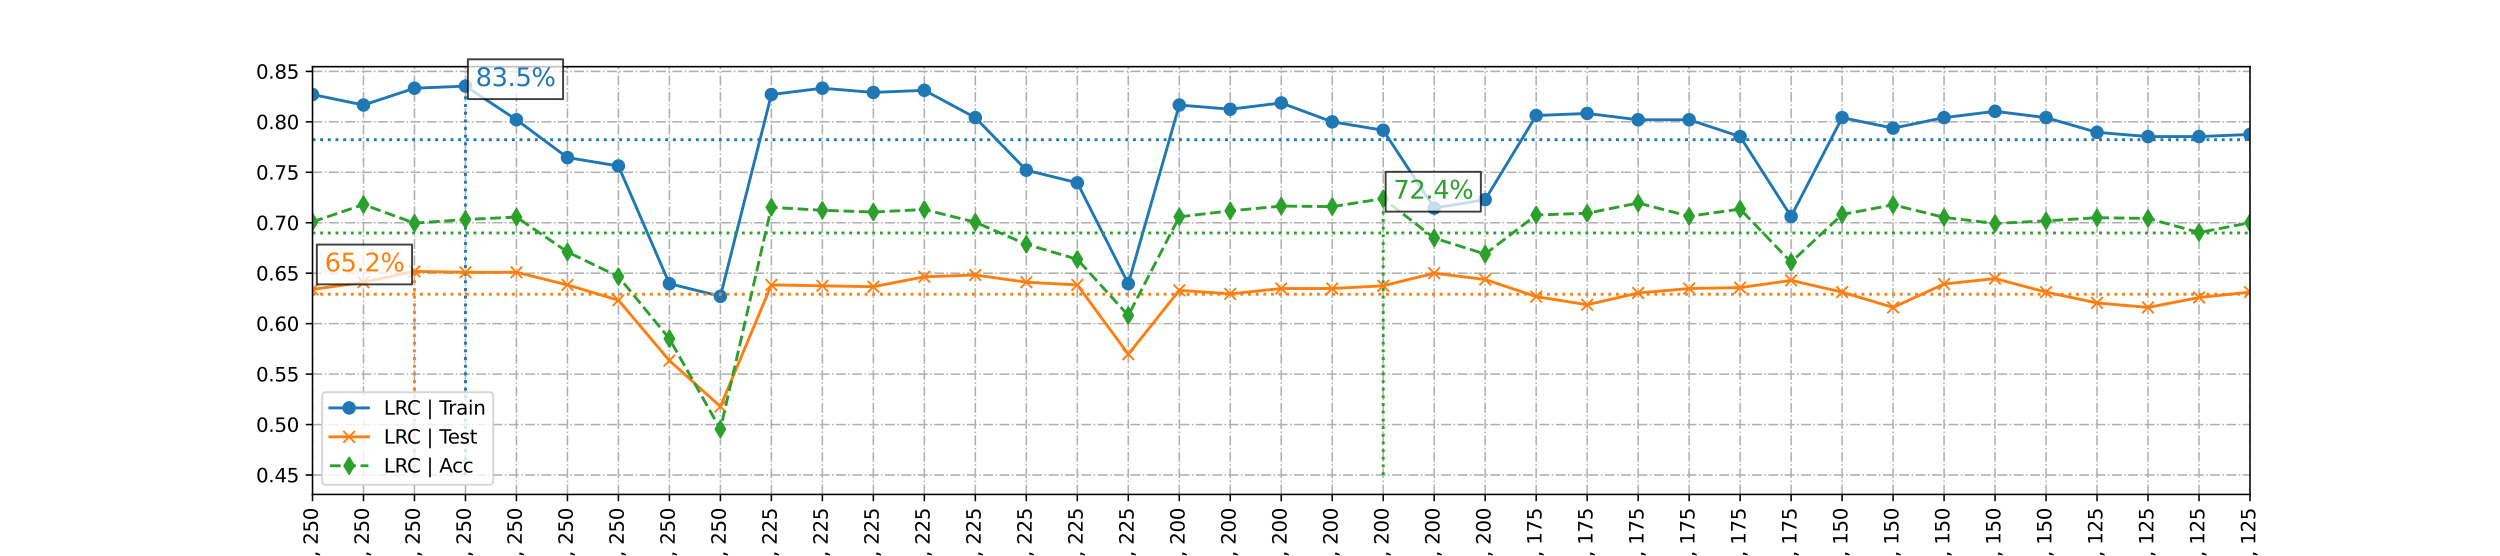 <?xml version="1.0" encoding="utf-8" standalone="no"?>
<!DOCTYPE svg PUBLIC "-//W3C//DTD SVG 1.1//EN"
  "http://www.w3.org/Graphics/SVG/1.1/DTD/svg11.dtd">
<svg xmlns:xlink="http://www.w3.org/1999/xlink" width="1296pt" height="288pt" viewBox="0 0 1296 288" xmlns="http://www.w3.org/2000/svg" version="1.1">
 <defs>
  <style type="text/css">*{stroke-linejoin: round; stroke-linecap: butt}</style>
 </defs>
 <g id="figure_1">
  <g id="patch_1">
   <path d="M 0 288 
L 1296 288 
L 1296 0 
L 0 0 
z
" style="fill: #ffffff"/>
  </g>
  <g id="axes_1">
   <g id="patch_2">
    <path d="M 162 256.32 
L 1166.4 256.32 
L 1166.4 34.56 
L 162 34.56 
z
" style="fill: #ffffff"/>
   </g>
   <g id="matplotlib.axis_1">
    <g id="xtick_1">
     <g id="line2d_1">
      <path d="M 162 256.32 
L 162 34.56 
" clip-path="url(#p61b34b777f)" style="fill: none; stroke-dasharray: 5.12,1.28,0.8,1.28; stroke-dashoffset: 0; stroke: #b0b0b0; stroke-width: 0.8"/>
     </g>
     <g id="line2d_2">
      <defs>
       <path id="m170483ebfb" d="M 0 0 
L 0 3.5 
" style="stroke: #000000; stroke-width: 0.8"/>
      </defs>
      <g>
       <use xlink:href="#m170483ebfb" x="162" y="256.32" style="stroke: #000000; stroke-width: 0.8"/>
      </g>
     </g>
     <g id="text_1">
      <!-- -25, 250 -->
      <g transform="translate(164.759 305.097) rotate(-90) scale(0.1 -0.1)">
       <defs>
        <path id="DejaVuSans-2d" d="M 313 2009 
L 1997 2009 
L 1997 1497 
L 313 1497 
L 313 2009 
z
" transform="scale(0.016)"/>
        <path id="DejaVuSans-32" d="M 1228 531 
L 3431 531 
L 3431 0 
L 469 0 
L 469 531 
Q 828 903 1448 1529 
Q 2069 2156 2228 2338 
Q 2531 2678 2651 2914 
Q 2772 3150 2772 3378 
Q 2772 3750 2511 3984 
Q 2250 4219 1831 4219 
Q 1534 4219 1204 4116 
Q 875 4013 500 3803 
L 500 4441 
Q 881 4594 1212 4672 
Q 1544 4750 1819 4750 
Q 2544 4750 2975 4387 
Q 3406 4025 3406 3419 
Q 3406 3131 3298 2873 
Q 3191 2616 2906 2266 
Q 2828 2175 2409 1742 
Q 1991 1309 1228 531 
z
" transform="scale(0.016)"/>
        <path id="DejaVuSans-35" d="M 691 4666 
L 3169 4666 
L 3169 4134 
L 1269 4134 
L 1269 2991 
Q 1406 3038 1543 3061 
Q 1681 3084 1819 3084 
Q 2600 3084 3056 2656 
Q 3513 2228 3513 1497 
Q 3513 744 3044 326 
Q 2575 -91 1722 -91 
Q 1428 -91 1123 -41 
Q 819 9 494 109 
L 494 744 
Q 775 591 1075 516 
Q 1375 441 1709 441 
Q 2250 441 2565 725 
Q 2881 1009 2881 1497 
Q 2881 1984 2565 2268 
Q 2250 2553 1709 2553 
Q 1456 2553 1204 2497 
Q 953 2441 691 2322 
L 691 4666 
z
" transform="scale(0.016)"/>
        <path id="DejaVuSans-2c" d="M 750 794 
L 1409 794 
L 1409 256 
L 897 -744 
L 494 -744 
L 750 256 
L 750 794 
z
" transform="scale(0.016)"/>
        <path id="DejaVuSans-20" transform="scale(0.016)"/>
        <path id="DejaVuSans-30" d="M 2034 4250 
Q 1547 4250 1301 3770 
Q 1056 3291 1056 2328 
Q 1056 1369 1301 889 
Q 1547 409 2034 409 
Q 2525 409 2770 889 
Q 3016 1369 3016 2328 
Q 3016 3291 2770 3770 
Q 2525 4250 2034 4250 
z
M 2034 4750 
Q 2819 4750 3233 4129 
Q 3647 3509 3647 2328 
Q 3647 1150 3233 529 
Q 2819 -91 2034 -91 
Q 1250 -91 836 529 
Q 422 1150 422 2328 
Q 422 3509 836 4129 
Q 1250 4750 2034 4750 
z
" transform="scale(0.016)"/>
       </defs>
       <use xlink:href="#DejaVuSans-2d"/>
       <use xlink:href="#DejaVuSans-32" x="36.084"/>
       <use xlink:href="#DejaVuSans-35" x="99.707"/>
       <use xlink:href="#DejaVuSans-2c" x="163.33"/>
       <use xlink:href="#DejaVuSans-20" x="195.117"/>
       <use xlink:href="#DejaVuSans-32" x="226.904"/>
       <use xlink:href="#DejaVuSans-35" x="290.527"/>
       <use xlink:href="#DejaVuSans-30" x="354.15"/>
      </g>
     </g>
    </g>
    <g id="xtick_2">
     <g id="line2d_3">
      <path d="M 188.432 256.32 
L 188.432 34.56 
" clip-path="url(#p61b34b777f)" style="fill: none; stroke-dasharray: 5.12,1.28,0.8,1.28; stroke-dashoffset: 0; stroke: #b0b0b0; stroke-width: 0.8"/>
     </g>
     <g id="line2d_4">
      <g>
       <use xlink:href="#m170483ebfb" x="188.432" y="256.32" style="stroke: #000000; stroke-width: 0.8"/>
      </g>
     </g>
     <g id="text_2">
      <!-- 0, 250 -->
      <g transform="translate(191.191 295.126) rotate(-90) scale(0.1 -0.1)">
       <use xlink:href="#DejaVuSans-30"/>
       <use xlink:href="#DejaVuSans-2c" x="63.623"/>
       <use xlink:href="#DejaVuSans-20" x="95.41"/>
       <use xlink:href="#DejaVuSans-32" x="127.197"/>
       <use xlink:href="#DejaVuSans-35" x="190.82"/>
       <use xlink:href="#DejaVuSans-30" x="254.443"/>
      </g>
     </g>
    </g>
    <g id="xtick_3">
     <g id="line2d_5">
      <path d="M 214.863 256.32 
L 214.863 34.56 
" clip-path="url(#p61b34b777f)" style="fill: none; stroke-dasharray: 5.12,1.28,0.8,1.28; stroke-dashoffset: 0; stroke: #b0b0b0; stroke-width: 0.8"/>
     </g>
     <g id="line2d_6">
      <g>
       <use xlink:href="#m170483ebfb" x="214.863" y="256.32" style="stroke: #000000; stroke-width: 0.8"/>
      </g>
     </g>
     <g id="text_3">
      <!-- 25, 250 -->
      <g transform="translate(217.623 301.489) rotate(-90) scale(0.1 -0.1)">
       <use xlink:href="#DejaVuSans-32"/>
       <use xlink:href="#DejaVuSans-35" x="63.623"/>
       <use xlink:href="#DejaVuSans-2c" x="127.246"/>
       <use xlink:href="#DejaVuSans-20" x="159.033"/>
       <use xlink:href="#DejaVuSans-32" x="190.82"/>
       <use xlink:href="#DejaVuSans-35" x="254.443"/>
       <use xlink:href="#DejaVuSans-30" x="318.066"/>
      </g>
     </g>
    </g>
    <g id="xtick_4">
     <g id="line2d_7">
      <path d="M 241.295 256.32 
L 241.295 34.56 
" clip-path="url(#p61b34b777f)" style="fill: none; stroke-dasharray: 5.12,1.28,0.8,1.28; stroke-dashoffset: 0; stroke: #b0b0b0; stroke-width: 0.8"/>
     </g>
     <g id="line2d_8">
      <g>
       <use xlink:href="#m170483ebfb" x="241.295" y="256.32" style="stroke: #000000; stroke-width: 0.8"/>
      </g>
     </g>
     <g id="text_4">
      <!-- 50, 250 -->
      <g transform="translate(244.054 301.489) rotate(-90) scale(0.1 -0.1)">
       <use xlink:href="#DejaVuSans-35"/>
       <use xlink:href="#DejaVuSans-30" x="63.623"/>
       <use xlink:href="#DejaVuSans-2c" x="127.246"/>
       <use xlink:href="#DejaVuSans-20" x="159.033"/>
       <use xlink:href="#DejaVuSans-32" x="190.82"/>
       <use xlink:href="#DejaVuSans-35" x="254.443"/>
       <use xlink:href="#DejaVuSans-30" x="318.066"/>
      </g>
     </g>
    </g>
    <g id="xtick_5">
     <g id="line2d_9">
      <path d="M 267.726 256.32 
L 267.726 34.56 
" clip-path="url(#p61b34b777f)" style="fill: none; stroke-dasharray: 5.12,1.28,0.8,1.28; stroke-dashoffset: 0; stroke: #b0b0b0; stroke-width: 0.8"/>
     </g>
     <g id="line2d_10">
      <g>
       <use xlink:href="#m170483ebfb" x="267.726" y="256.32" style="stroke: #000000; stroke-width: 0.8"/>
      </g>
     </g>
     <g id="text_5">
      <!-- 75, 250 -->
      <g transform="translate(270.486 301.489) rotate(-90) scale(0.1 -0.1)">
       <defs>
        <path id="DejaVuSans-37" d="M 525 4666 
L 3525 4666 
L 3525 4397 
L 1831 0 
L 1172 0 
L 2766 4134 
L 525 4134 
L 525 4666 
z
" transform="scale(0.016)"/>
       </defs>
       <use xlink:href="#DejaVuSans-37"/>
       <use xlink:href="#DejaVuSans-35" x="63.623"/>
       <use xlink:href="#DejaVuSans-2c" x="127.246"/>
       <use xlink:href="#DejaVuSans-20" x="159.033"/>
       <use xlink:href="#DejaVuSans-32" x="190.82"/>
       <use xlink:href="#DejaVuSans-35" x="254.443"/>
       <use xlink:href="#DejaVuSans-30" x="318.066"/>
      </g>
     </g>
    </g>
    <g id="xtick_6">
     <g id="line2d_11">
      <path d="M 294.158 256.32 
L 294.158 34.56 
" clip-path="url(#p61b34b777f)" style="fill: none; stroke-dasharray: 5.12,1.28,0.8,1.28; stroke-dashoffset: 0; stroke: #b0b0b0; stroke-width: 0.8"/>
     </g>
     <g id="line2d_12">
      <g>
       <use xlink:href="#m170483ebfb" x="294.158" y="256.32" style="stroke: #000000; stroke-width: 0.8"/>
      </g>
     </g>
     <g id="text_6">
      <!-- 100, 250 -->
      <g transform="translate(296.917 307.851) rotate(-90) scale(0.1 -0.1)">
       <defs>
        <path id="DejaVuSans-31" d="M 794 531 
L 1825 531 
L 1825 4091 
L 703 3866 
L 703 4441 
L 1819 4666 
L 2450 4666 
L 2450 531 
L 3481 531 
L 3481 0 
L 794 0 
L 794 531 
z
" transform="scale(0.016)"/>
       </defs>
       <use xlink:href="#DejaVuSans-31"/>
       <use xlink:href="#DejaVuSans-30" x="63.623"/>
       <use xlink:href="#DejaVuSans-30" x="127.246"/>
       <use xlink:href="#DejaVuSans-2c" x="190.869"/>
       <use xlink:href="#DejaVuSans-20" x="222.656"/>
       <use xlink:href="#DejaVuSans-32" x="254.443"/>
       <use xlink:href="#DejaVuSans-35" x="318.066"/>
       <use xlink:href="#DejaVuSans-30" x="381.689"/>
      </g>
     </g>
    </g>
    <g id="xtick_7">
     <g id="line2d_13">
      <path d="M 320.589 256.32 
L 320.589 34.56 
" clip-path="url(#p61b34b777f)" style="fill: none; stroke-dasharray: 5.12,1.28,0.8,1.28; stroke-dashoffset: 0; stroke: #b0b0b0; stroke-width: 0.8"/>
     </g>
     <g id="line2d_14">
      <g>
       <use xlink:href="#m170483ebfb" x="320.589" y="256.32" style="stroke: #000000; stroke-width: 0.8"/>
      </g>
     </g>
     <g id="text_7">
      <!-- 125, 250 -->
      <g transform="translate(323.349 307.851) rotate(-90) scale(0.1 -0.1)">
       <use xlink:href="#DejaVuSans-31"/>
       <use xlink:href="#DejaVuSans-32" x="63.623"/>
       <use xlink:href="#DejaVuSans-35" x="127.246"/>
       <use xlink:href="#DejaVuSans-2c" x="190.869"/>
       <use xlink:href="#DejaVuSans-20" x="222.656"/>
       <use xlink:href="#DejaVuSans-32" x="254.443"/>
       <use xlink:href="#DejaVuSans-35" x="318.066"/>
       <use xlink:href="#DejaVuSans-30" x="381.689"/>
      </g>
     </g>
    </g>
    <g id="xtick_8">
     <g id="line2d_15">
      <path d="M 347.021 256.32 
L 347.021 34.56 
" clip-path="url(#p61b34b777f)" style="fill: none; stroke-dasharray: 5.12,1.28,0.8,1.28; stroke-dashoffset: 0; stroke: #b0b0b0; stroke-width: 0.8"/>
     </g>
     <g id="line2d_16">
      <g>
       <use xlink:href="#m170483ebfb" x="347.021" y="256.32" style="stroke: #000000; stroke-width: 0.8"/>
      </g>
     </g>
     <g id="text_8">
      <!-- 150, 250 -->
      <g transform="translate(349.78 307.851) rotate(-90) scale(0.1 -0.1)">
       <use xlink:href="#DejaVuSans-31"/>
       <use xlink:href="#DejaVuSans-35" x="63.623"/>
       <use xlink:href="#DejaVuSans-30" x="127.246"/>
       <use xlink:href="#DejaVuSans-2c" x="190.869"/>
       <use xlink:href="#DejaVuSans-20" x="222.656"/>
       <use xlink:href="#DejaVuSans-32" x="254.443"/>
       <use xlink:href="#DejaVuSans-35" x="318.066"/>
       <use xlink:href="#DejaVuSans-30" x="381.689"/>
      </g>
     </g>
    </g>
    <g id="xtick_9">
     <g id="line2d_17">
      <path d="M 373.453 256.32 
L 373.453 34.56 
" clip-path="url(#p61b34b777f)" style="fill: none; stroke-dasharray: 5.12,1.28,0.8,1.28; stroke-dashoffset: 0; stroke: #b0b0b0; stroke-width: 0.8"/>
     </g>
     <g id="line2d_18">
      <g>
       <use xlink:href="#m170483ebfb" x="373.453" y="256.32" style="stroke: #000000; stroke-width: 0.8"/>
      </g>
     </g>
     <g id="text_9">
      <!-- 175, 250 -->
      <g transform="translate(376.212 307.851) rotate(-90) scale(0.1 -0.1)">
       <use xlink:href="#DejaVuSans-31"/>
       <use xlink:href="#DejaVuSans-37" x="63.623"/>
       <use xlink:href="#DejaVuSans-35" x="127.246"/>
       <use xlink:href="#DejaVuSans-2c" x="190.869"/>
       <use xlink:href="#DejaVuSans-20" x="222.656"/>
       <use xlink:href="#DejaVuSans-32" x="254.443"/>
       <use xlink:href="#DejaVuSans-35" x="318.066"/>
       <use xlink:href="#DejaVuSans-30" x="381.689"/>
      </g>
     </g>
    </g>
    <g id="xtick_10">
     <g id="line2d_19">
      <path d="M 399.884 256.32 
L 399.884 34.56 
" clip-path="url(#p61b34b777f)" style="fill: none; stroke-dasharray: 5.12,1.28,0.8,1.28; stroke-dashoffset: 0; stroke: #b0b0b0; stroke-width: 0.8"/>
     </g>
     <g id="line2d_20">
      <g>
       <use xlink:href="#m170483ebfb" x="399.884" y="256.32" style="stroke: #000000; stroke-width: 0.8"/>
      </g>
     </g>
     <g id="text_10">
      <!-- -25, 225 -->
      <g transform="translate(402.644 305.097) rotate(-90) scale(0.1 -0.1)">
       <use xlink:href="#DejaVuSans-2d"/>
       <use xlink:href="#DejaVuSans-32" x="36.084"/>
       <use xlink:href="#DejaVuSans-35" x="99.707"/>
       <use xlink:href="#DejaVuSans-2c" x="163.33"/>
       <use xlink:href="#DejaVuSans-20" x="195.117"/>
       <use xlink:href="#DejaVuSans-32" x="226.904"/>
       <use xlink:href="#DejaVuSans-32" x="290.527"/>
       <use xlink:href="#DejaVuSans-35" x="354.15"/>
      </g>
     </g>
    </g>
    <g id="xtick_11">
     <g id="line2d_21">
      <path d="M 426.316 256.32 
L 426.316 34.56 
" clip-path="url(#p61b34b777f)" style="fill: none; stroke-dasharray: 5.12,1.28,0.8,1.28; stroke-dashoffset: 0; stroke: #b0b0b0; stroke-width: 0.8"/>
     </g>
     <g id="line2d_22">
      <g>
       <use xlink:href="#m170483ebfb" x="426.316" y="256.32" style="stroke: #000000; stroke-width: 0.8"/>
      </g>
     </g>
     <g id="text_11">
      <!-- 0, 225 -->
      <g transform="translate(429.075 295.126) rotate(-90) scale(0.1 -0.1)">
       <use xlink:href="#DejaVuSans-30"/>
       <use xlink:href="#DejaVuSans-2c" x="63.623"/>
       <use xlink:href="#DejaVuSans-20" x="95.41"/>
       <use xlink:href="#DejaVuSans-32" x="127.197"/>
       <use xlink:href="#DejaVuSans-32" x="190.82"/>
       <use xlink:href="#DejaVuSans-35" x="254.443"/>
      </g>
     </g>
    </g>
    <g id="xtick_12">
     <g id="line2d_23">
      <path d="M 452.747 256.32 
L 452.747 34.56 
" clip-path="url(#p61b34b777f)" style="fill: none; stroke-dasharray: 5.12,1.28,0.8,1.28; stroke-dashoffset: 0; stroke: #b0b0b0; stroke-width: 0.8"/>
     </g>
     <g id="line2d_24">
      <g>
       <use xlink:href="#m170483ebfb" x="452.747" y="256.32" style="stroke: #000000; stroke-width: 0.8"/>
      </g>
     </g>
     <g id="text_12">
      <!-- 25, 225 -->
      <g transform="translate(455.507 301.489) rotate(-90) scale(0.1 -0.1)">
       <use xlink:href="#DejaVuSans-32"/>
       <use xlink:href="#DejaVuSans-35" x="63.623"/>
       <use xlink:href="#DejaVuSans-2c" x="127.246"/>
       <use xlink:href="#DejaVuSans-20" x="159.033"/>
       <use xlink:href="#DejaVuSans-32" x="190.82"/>
       <use xlink:href="#DejaVuSans-32" x="254.443"/>
       <use xlink:href="#DejaVuSans-35" x="318.066"/>
      </g>
     </g>
    </g>
    <g id="xtick_13">
     <g id="line2d_25">
      <path d="M 479.179 256.32 
L 479.179 34.56 
" clip-path="url(#p61b34b777f)" style="fill: none; stroke-dasharray: 5.12,1.28,0.8,1.28; stroke-dashoffset: 0; stroke: #b0b0b0; stroke-width: 0.8"/>
     </g>
     <g id="line2d_26">
      <g>
       <use xlink:href="#m170483ebfb" x="479.179" y="256.32" style="stroke: #000000; stroke-width: 0.8"/>
      </g>
     </g>
     <g id="text_13">
      <!-- 50, 225 -->
      <g transform="translate(481.938 301.489) rotate(-90) scale(0.1 -0.1)">
       <use xlink:href="#DejaVuSans-35"/>
       <use xlink:href="#DejaVuSans-30" x="63.623"/>
       <use xlink:href="#DejaVuSans-2c" x="127.246"/>
       <use xlink:href="#DejaVuSans-20" x="159.033"/>
       <use xlink:href="#DejaVuSans-32" x="190.82"/>
       <use xlink:href="#DejaVuSans-32" x="254.443"/>
       <use xlink:href="#DejaVuSans-35" x="318.066"/>
      </g>
     </g>
    </g>
    <g id="xtick_14">
     <g id="line2d_27">
      <path d="M 505.611 256.32 
L 505.611 34.56 
" clip-path="url(#p61b34b777f)" style="fill: none; stroke-dasharray: 5.12,1.28,0.8,1.28; stroke-dashoffset: 0; stroke: #b0b0b0; stroke-width: 0.8"/>
     </g>
     <g id="line2d_28">
      <g>
       <use xlink:href="#m170483ebfb" x="505.611" y="256.32" style="stroke: #000000; stroke-width: 0.8"/>
      </g>
     </g>
     <g id="text_14">
      <!-- 75, 225 -->
      <g transform="translate(508.37 301.489) rotate(-90) scale(0.1 -0.1)">
       <use xlink:href="#DejaVuSans-37"/>
       <use xlink:href="#DejaVuSans-35" x="63.623"/>
       <use xlink:href="#DejaVuSans-2c" x="127.246"/>
       <use xlink:href="#DejaVuSans-20" x="159.033"/>
       <use xlink:href="#DejaVuSans-32" x="190.82"/>
       <use xlink:href="#DejaVuSans-32" x="254.443"/>
       <use xlink:href="#DejaVuSans-35" x="318.066"/>
      </g>
     </g>
    </g>
    <g id="xtick_15">
     <g id="line2d_29">
      <path d="M 532.042 256.32 
L 532.042 34.56 
" clip-path="url(#p61b34b777f)" style="fill: none; stroke-dasharray: 5.12,1.28,0.8,1.28; stroke-dashoffset: 0; stroke: #b0b0b0; stroke-width: 0.8"/>
     </g>
     <g id="line2d_30">
      <g>
       <use xlink:href="#m170483ebfb" x="532.042" y="256.32" style="stroke: #000000; stroke-width: 0.8"/>
      </g>
     </g>
     <g id="text_15">
      <!-- 100, 225 -->
      <g transform="translate(534.801 307.851) rotate(-90) scale(0.1 -0.1)">
       <use xlink:href="#DejaVuSans-31"/>
       <use xlink:href="#DejaVuSans-30" x="63.623"/>
       <use xlink:href="#DejaVuSans-30" x="127.246"/>
       <use xlink:href="#DejaVuSans-2c" x="190.869"/>
       <use xlink:href="#DejaVuSans-20" x="222.656"/>
       <use xlink:href="#DejaVuSans-32" x="254.443"/>
       <use xlink:href="#DejaVuSans-32" x="318.066"/>
       <use xlink:href="#DejaVuSans-35" x="381.689"/>
      </g>
     </g>
    </g>
    <g id="xtick_16">
     <g id="line2d_31">
      <path d="M 558.474 256.32 
L 558.474 34.56 
" clip-path="url(#p61b34b777f)" style="fill: none; stroke-dasharray: 5.12,1.28,0.8,1.28; stroke-dashoffset: 0; stroke: #b0b0b0; stroke-width: 0.8"/>
     </g>
     <g id="line2d_32">
      <g>
       <use xlink:href="#m170483ebfb" x="558.474" y="256.32" style="stroke: #000000; stroke-width: 0.8"/>
      </g>
     </g>
     <g id="text_16">
      <!-- 125, 225 -->
      <g transform="translate(561.233 307.851) rotate(-90) scale(0.1 -0.1)">
       <use xlink:href="#DejaVuSans-31"/>
       <use xlink:href="#DejaVuSans-32" x="63.623"/>
       <use xlink:href="#DejaVuSans-35" x="127.246"/>
       <use xlink:href="#DejaVuSans-2c" x="190.869"/>
       <use xlink:href="#DejaVuSans-20" x="222.656"/>
       <use xlink:href="#DejaVuSans-32" x="254.443"/>
       <use xlink:href="#DejaVuSans-32" x="318.066"/>
       <use xlink:href="#DejaVuSans-35" x="381.689"/>
      </g>
     </g>
    </g>
    <g id="xtick_17">
     <g id="line2d_33">
      <path d="M 584.905 256.32 
L 584.905 34.56 
" clip-path="url(#p61b34b777f)" style="fill: none; stroke-dasharray: 5.12,1.28,0.8,1.28; stroke-dashoffset: 0; stroke: #b0b0b0; stroke-width: 0.8"/>
     </g>
     <g id="line2d_34">
      <g>
       <use xlink:href="#m170483ebfb" x="584.905" y="256.32" style="stroke: #000000; stroke-width: 0.8"/>
      </g>
     </g>
     <g id="text_17">
      <!-- 150, 225 -->
      <g transform="translate(587.665 307.851) rotate(-90) scale(0.1 -0.1)">
       <use xlink:href="#DejaVuSans-31"/>
       <use xlink:href="#DejaVuSans-35" x="63.623"/>
       <use xlink:href="#DejaVuSans-30" x="127.246"/>
       <use xlink:href="#DejaVuSans-2c" x="190.869"/>
       <use xlink:href="#DejaVuSans-20" x="222.656"/>
       <use xlink:href="#DejaVuSans-32" x="254.443"/>
       <use xlink:href="#DejaVuSans-32" x="318.066"/>
       <use xlink:href="#DejaVuSans-35" x="381.689"/>
      </g>
     </g>
    </g>
    <g id="xtick_18">
     <g id="line2d_35">
      <path d="M 611.337 256.32 
L 611.337 34.56 
" clip-path="url(#p61b34b777f)" style="fill: none; stroke-dasharray: 5.12,1.28,0.8,1.28; stroke-dashoffset: 0; stroke: #b0b0b0; stroke-width: 0.8"/>
     </g>
     <g id="line2d_36">
      <g>
       <use xlink:href="#m170483ebfb" x="611.337" y="256.32" style="stroke: #000000; stroke-width: 0.8"/>
      </g>
     </g>
     <g id="text_18">
      <!-- -25, 200 -->
      <g transform="translate(614.096 305.097) rotate(-90) scale(0.1 -0.1)">
       <use xlink:href="#DejaVuSans-2d"/>
       <use xlink:href="#DejaVuSans-32" x="36.084"/>
       <use xlink:href="#DejaVuSans-35" x="99.707"/>
       <use xlink:href="#DejaVuSans-2c" x="163.33"/>
       <use xlink:href="#DejaVuSans-20" x="195.117"/>
       <use xlink:href="#DejaVuSans-32" x="226.904"/>
       <use xlink:href="#DejaVuSans-30" x="290.527"/>
       <use xlink:href="#DejaVuSans-30" x="354.15"/>
      </g>
     </g>
    </g>
    <g id="xtick_19">
     <g id="line2d_37">
      <path d="M 637.768 256.32 
L 637.768 34.56 
" clip-path="url(#p61b34b777f)" style="fill: none; stroke-dasharray: 5.12,1.28,0.8,1.28; stroke-dashoffset: 0; stroke: #b0b0b0; stroke-width: 0.8"/>
     </g>
     <g id="line2d_38">
      <g>
       <use xlink:href="#m170483ebfb" x="637.768" y="256.32" style="stroke: #000000; stroke-width: 0.8"/>
      </g>
     </g>
     <g id="text_19">
      <!-- 0, 200 -->
      <g transform="translate(640.528 295.126) rotate(-90) scale(0.1 -0.1)">
       <use xlink:href="#DejaVuSans-30"/>
       <use xlink:href="#DejaVuSans-2c" x="63.623"/>
       <use xlink:href="#DejaVuSans-20" x="95.41"/>
       <use xlink:href="#DejaVuSans-32" x="127.197"/>
       <use xlink:href="#DejaVuSans-30" x="190.82"/>
       <use xlink:href="#DejaVuSans-30" x="254.443"/>
      </g>
     </g>
    </g>
    <g id="xtick_20">
     <g id="line2d_39">
      <path d="M 664.2 256.32 
L 664.2 34.56 
" clip-path="url(#p61b34b777f)" style="fill: none; stroke-dasharray: 5.12,1.28,0.8,1.28; stroke-dashoffset: 0; stroke: #b0b0b0; stroke-width: 0.8"/>
     </g>
     <g id="line2d_40">
      <g>
       <use xlink:href="#m170483ebfb" x="664.2" y="256.32" style="stroke: #000000; stroke-width: 0.8"/>
      </g>
     </g>
     <g id="text_20">
      <!-- 25, 200 -->
      <g transform="translate(666.959 301.489) rotate(-90) scale(0.1 -0.1)">
       <use xlink:href="#DejaVuSans-32"/>
       <use xlink:href="#DejaVuSans-35" x="63.623"/>
       <use xlink:href="#DejaVuSans-2c" x="127.246"/>
       <use xlink:href="#DejaVuSans-20" x="159.033"/>
       <use xlink:href="#DejaVuSans-32" x="190.82"/>
       <use xlink:href="#DejaVuSans-30" x="254.443"/>
       <use xlink:href="#DejaVuSans-30" x="318.066"/>
      </g>
     </g>
    </g>
    <g id="xtick_21">
     <g id="line2d_41">
      <path d="M 690.632 256.32 
L 690.632 34.56 
" clip-path="url(#p61b34b777f)" style="fill: none; stroke-dasharray: 5.12,1.28,0.8,1.28; stroke-dashoffset: 0; stroke: #b0b0b0; stroke-width: 0.8"/>
     </g>
     <g id="line2d_42">
      <g>
       <use xlink:href="#m170483ebfb" x="690.632" y="256.32" style="stroke: #000000; stroke-width: 0.8"/>
      </g>
     </g>
     <g id="text_21">
      <!-- 50, 200 -->
      <g transform="translate(693.391 301.489) rotate(-90) scale(0.1 -0.1)">
       <use xlink:href="#DejaVuSans-35"/>
       <use xlink:href="#DejaVuSans-30" x="63.623"/>
       <use xlink:href="#DejaVuSans-2c" x="127.246"/>
       <use xlink:href="#DejaVuSans-20" x="159.033"/>
       <use xlink:href="#DejaVuSans-32" x="190.82"/>
       <use xlink:href="#DejaVuSans-30" x="254.443"/>
       <use xlink:href="#DejaVuSans-30" x="318.066"/>
      </g>
     </g>
    </g>
    <g id="xtick_22">
     <g id="line2d_43">
      <path d="M 717.063 256.32 
L 717.063 34.56 
" clip-path="url(#p61b34b777f)" style="fill: none; stroke-dasharray: 5.12,1.28,0.8,1.28; stroke-dashoffset: 0; stroke: #b0b0b0; stroke-width: 0.8"/>
     </g>
     <g id="line2d_44">
      <g>
       <use xlink:href="#m170483ebfb" x="717.063" y="256.32" style="stroke: #000000; stroke-width: 0.8"/>
      </g>
     </g>
     <g id="text_22">
      <!-- 75, 200 -->
      <g transform="translate(719.823 301.489) rotate(-90) scale(0.1 -0.1)">
       <use xlink:href="#DejaVuSans-37"/>
       <use xlink:href="#DejaVuSans-35" x="63.623"/>
       <use xlink:href="#DejaVuSans-2c" x="127.246"/>
       <use xlink:href="#DejaVuSans-20" x="159.033"/>
       <use xlink:href="#DejaVuSans-32" x="190.82"/>
       <use xlink:href="#DejaVuSans-30" x="254.443"/>
       <use xlink:href="#DejaVuSans-30" x="318.066"/>
      </g>
     </g>
    </g>
    <g id="xtick_23">
     <g id="line2d_45">
      <path d="M 743.495 256.32 
L 743.495 34.56 
" clip-path="url(#p61b34b777f)" style="fill: none; stroke-dasharray: 5.12,1.28,0.8,1.28; stroke-dashoffset: 0; stroke: #b0b0b0; stroke-width: 0.8"/>
     </g>
     <g id="line2d_46">
      <g>
       <use xlink:href="#m170483ebfb" x="743.495" y="256.32" style="stroke: #000000; stroke-width: 0.8"/>
      </g>
     </g>
     <g id="text_23">
      <!-- 100, 200 -->
      <g transform="translate(746.254 307.851) rotate(-90) scale(0.1 -0.1)">
       <use xlink:href="#DejaVuSans-31"/>
       <use xlink:href="#DejaVuSans-30" x="63.623"/>
       <use xlink:href="#DejaVuSans-30" x="127.246"/>
       <use xlink:href="#DejaVuSans-2c" x="190.869"/>
       <use xlink:href="#DejaVuSans-20" x="222.656"/>
       <use xlink:href="#DejaVuSans-32" x="254.443"/>
       <use xlink:href="#DejaVuSans-30" x="318.066"/>
       <use xlink:href="#DejaVuSans-30" x="381.689"/>
      </g>
     </g>
    </g>
    <g id="xtick_24">
     <g id="line2d_47">
      <path d="M 769.926 256.32 
L 769.926 34.56 
" clip-path="url(#p61b34b777f)" style="fill: none; stroke-dasharray: 5.12,1.28,0.8,1.28; stroke-dashoffset: 0; stroke: #b0b0b0; stroke-width: 0.8"/>
     </g>
     <g id="line2d_48">
      <g>
       <use xlink:href="#m170483ebfb" x="769.926" y="256.32" style="stroke: #000000; stroke-width: 0.8"/>
      </g>
     </g>
     <g id="text_24">
      <!-- 125, 200 -->
      <g transform="translate(772.686 307.851) rotate(-90) scale(0.1 -0.1)">
       <use xlink:href="#DejaVuSans-31"/>
       <use xlink:href="#DejaVuSans-32" x="63.623"/>
       <use xlink:href="#DejaVuSans-35" x="127.246"/>
       <use xlink:href="#DejaVuSans-2c" x="190.869"/>
       <use xlink:href="#DejaVuSans-20" x="222.656"/>
       <use xlink:href="#DejaVuSans-32" x="254.443"/>
       <use xlink:href="#DejaVuSans-30" x="318.066"/>
       <use xlink:href="#DejaVuSans-30" x="381.689"/>
      </g>
     </g>
    </g>
    <g id="xtick_25">
     <g id="line2d_49">
      <path d="M 796.358 256.32 
L 796.358 34.56 
" clip-path="url(#p61b34b777f)" style="fill: none; stroke-dasharray: 5.12,1.28,0.8,1.28; stroke-dashoffset: 0; stroke: #b0b0b0; stroke-width: 0.8"/>
     </g>
     <g id="line2d_50">
      <g>
       <use xlink:href="#m170483ebfb" x="796.358" y="256.32" style="stroke: #000000; stroke-width: 0.8"/>
      </g>
     </g>
     <g id="text_25">
      <!-- -25, 175 -->
      <g transform="translate(799.117 305.097) rotate(-90) scale(0.1 -0.1)">
       <use xlink:href="#DejaVuSans-2d"/>
       <use xlink:href="#DejaVuSans-32" x="36.084"/>
       <use xlink:href="#DejaVuSans-35" x="99.707"/>
       <use xlink:href="#DejaVuSans-2c" x="163.33"/>
       <use xlink:href="#DejaVuSans-20" x="195.117"/>
       <use xlink:href="#DejaVuSans-31" x="226.904"/>
       <use xlink:href="#DejaVuSans-37" x="290.527"/>
       <use xlink:href="#DejaVuSans-35" x="354.15"/>
      </g>
     </g>
    </g>
    <g id="xtick_26">
     <g id="line2d_51">
      <path d="M 822.789 256.32 
L 822.789 34.56 
" clip-path="url(#p61b34b777f)" style="fill: none; stroke-dasharray: 5.12,1.28,0.8,1.28; stroke-dashoffset: 0; stroke: #b0b0b0; stroke-width: 0.8"/>
     </g>
     <g id="line2d_52">
      <g>
       <use xlink:href="#m170483ebfb" x="822.789" y="256.32" style="stroke: #000000; stroke-width: 0.8"/>
      </g>
     </g>
     <g id="text_26">
      <!-- 0, 175 -->
      <g transform="translate(825.549 295.126) rotate(-90) scale(0.1 -0.1)">
       <use xlink:href="#DejaVuSans-30"/>
       <use xlink:href="#DejaVuSans-2c" x="63.623"/>
       <use xlink:href="#DejaVuSans-20" x="95.41"/>
       <use xlink:href="#DejaVuSans-31" x="127.197"/>
       <use xlink:href="#DejaVuSans-37" x="190.82"/>
       <use xlink:href="#DejaVuSans-35" x="254.443"/>
      </g>
     </g>
    </g>
    <g id="xtick_27">
     <g id="line2d_53">
      <path d="M 849.221 256.32 
L 849.221 34.56 
" clip-path="url(#p61b34b777f)" style="fill: none; stroke-dasharray: 5.12,1.28,0.8,1.28; stroke-dashoffset: 0; stroke: #b0b0b0; stroke-width: 0.8"/>
     </g>
     <g id="line2d_54">
      <g>
       <use xlink:href="#m170483ebfb" x="849.221" y="256.32" style="stroke: #000000; stroke-width: 0.8"/>
      </g>
     </g>
     <g id="text_27">
      <!-- 25, 175 -->
      <g transform="translate(851.98 301.489) rotate(-90) scale(0.1 -0.1)">
       <use xlink:href="#DejaVuSans-32"/>
       <use xlink:href="#DejaVuSans-35" x="63.623"/>
       <use xlink:href="#DejaVuSans-2c" x="127.246"/>
       <use xlink:href="#DejaVuSans-20" x="159.033"/>
       <use xlink:href="#DejaVuSans-31" x="190.82"/>
       <use xlink:href="#DejaVuSans-37" x="254.443"/>
       <use xlink:href="#DejaVuSans-35" x="318.066"/>
      </g>
     </g>
    </g>
    <g id="xtick_28">
     <g id="line2d_55">
      <path d="M 875.653 256.32 
L 875.653 34.56 
" clip-path="url(#p61b34b777f)" style="fill: none; stroke-dasharray: 5.12,1.28,0.8,1.28; stroke-dashoffset: 0; stroke: #b0b0b0; stroke-width: 0.8"/>
     </g>
     <g id="line2d_56">
      <g>
       <use xlink:href="#m170483ebfb" x="875.653" y="256.32" style="stroke: #000000; stroke-width: 0.8"/>
      </g>
     </g>
     <g id="text_28">
      <!-- 50, 175 -->
      <g transform="translate(878.412 301.489) rotate(-90) scale(0.1 -0.1)">
       <use xlink:href="#DejaVuSans-35"/>
       <use xlink:href="#DejaVuSans-30" x="63.623"/>
       <use xlink:href="#DejaVuSans-2c" x="127.246"/>
       <use xlink:href="#DejaVuSans-20" x="159.033"/>
       <use xlink:href="#DejaVuSans-31" x="190.82"/>
       <use xlink:href="#DejaVuSans-37" x="254.443"/>
       <use xlink:href="#DejaVuSans-35" x="318.066"/>
      </g>
     </g>
    </g>
    <g id="xtick_29">
     <g id="line2d_57">
      <path d="M 902.084 256.32 
L 902.084 34.56 
" clip-path="url(#p61b34b777f)" style="fill: none; stroke-dasharray: 5.12,1.28,0.8,1.28; stroke-dashoffset: 0; stroke: #b0b0b0; stroke-width: 0.8"/>
     </g>
     <g id="line2d_58">
      <g>
       <use xlink:href="#m170483ebfb" x="902.084" y="256.32" style="stroke: #000000; stroke-width: 0.8"/>
      </g>
     </g>
     <g id="text_29">
      <!-- 75, 175 -->
      <g transform="translate(904.844 301.489) rotate(-90) scale(0.1 -0.1)">
       <use xlink:href="#DejaVuSans-37"/>
       <use xlink:href="#DejaVuSans-35" x="63.623"/>
       <use xlink:href="#DejaVuSans-2c" x="127.246"/>
       <use xlink:href="#DejaVuSans-20" x="159.033"/>
       <use xlink:href="#DejaVuSans-31" x="190.82"/>
       <use xlink:href="#DejaVuSans-37" x="254.443"/>
       <use xlink:href="#DejaVuSans-35" x="318.066"/>
      </g>
     </g>
    </g>
    <g id="xtick_30">
     <g id="line2d_59">
      <path d="M 928.516 256.32 
L 928.516 34.56 
" clip-path="url(#p61b34b777f)" style="fill: none; stroke-dasharray: 5.12,1.28,0.8,1.28; stroke-dashoffset: 0; stroke: #b0b0b0; stroke-width: 0.8"/>
     </g>
     <g id="line2d_60">
      <g>
       <use xlink:href="#m170483ebfb" x="928.516" y="256.32" style="stroke: #000000; stroke-width: 0.8"/>
      </g>
     </g>
     <g id="text_30">
      <!-- 100, 175 -->
      <g transform="translate(931.275 307.851) rotate(-90) scale(0.1 -0.1)">
       <use xlink:href="#DejaVuSans-31"/>
       <use xlink:href="#DejaVuSans-30" x="63.623"/>
       <use xlink:href="#DejaVuSans-30" x="127.246"/>
       <use xlink:href="#DejaVuSans-2c" x="190.869"/>
       <use xlink:href="#DejaVuSans-20" x="222.656"/>
       <use xlink:href="#DejaVuSans-31" x="254.443"/>
       <use xlink:href="#DejaVuSans-37" x="318.066"/>
       <use xlink:href="#DejaVuSans-35" x="381.689"/>
      </g>
     </g>
    </g>
    <g id="xtick_31">
     <g id="line2d_61">
      <path d="M 954.947 256.32 
L 954.947 34.56 
" clip-path="url(#p61b34b777f)" style="fill: none; stroke-dasharray: 5.12,1.28,0.8,1.28; stroke-dashoffset: 0; stroke: #b0b0b0; stroke-width: 0.8"/>
     </g>
     <g id="line2d_62">
      <g>
       <use xlink:href="#m170483ebfb" x="954.947" y="256.32" style="stroke: #000000; stroke-width: 0.8"/>
      </g>
     </g>
     <g id="text_31">
      <!-- -25, 150 -->
      <g transform="translate(957.707 305.097) rotate(-90) scale(0.1 -0.1)">
       <use xlink:href="#DejaVuSans-2d"/>
       <use xlink:href="#DejaVuSans-32" x="36.084"/>
       <use xlink:href="#DejaVuSans-35" x="99.707"/>
       <use xlink:href="#DejaVuSans-2c" x="163.33"/>
       <use xlink:href="#DejaVuSans-20" x="195.117"/>
       <use xlink:href="#DejaVuSans-31" x="226.904"/>
       <use xlink:href="#DejaVuSans-35" x="290.527"/>
       <use xlink:href="#DejaVuSans-30" x="354.15"/>
      </g>
     </g>
    </g>
    <g id="xtick_32">
     <g id="line2d_63">
      <path d="M 981.379 256.32 
L 981.379 34.56 
" clip-path="url(#p61b34b777f)" style="fill: none; stroke-dasharray: 5.12,1.28,0.8,1.28; stroke-dashoffset: 0; stroke: #b0b0b0; stroke-width: 0.8"/>
     </g>
     <g id="line2d_64">
      <g>
       <use xlink:href="#m170483ebfb" x="981.379" y="256.32" style="stroke: #000000; stroke-width: 0.8"/>
      </g>
     </g>
     <g id="text_32">
      <!-- 0, 150 -->
      <g transform="translate(984.138 295.126) rotate(-90) scale(0.1 -0.1)">
       <use xlink:href="#DejaVuSans-30"/>
       <use xlink:href="#DejaVuSans-2c" x="63.623"/>
       <use xlink:href="#DejaVuSans-20" x="95.41"/>
       <use xlink:href="#DejaVuSans-31" x="127.197"/>
       <use xlink:href="#DejaVuSans-35" x="190.82"/>
       <use xlink:href="#DejaVuSans-30" x="254.443"/>
      </g>
     </g>
    </g>
    <g id="xtick_33">
     <g id="line2d_65">
      <path d="M 1007.811 256.32 
L 1007.811 34.56 
" clip-path="url(#p61b34b777f)" style="fill: none; stroke-dasharray: 5.12,1.28,0.8,1.28; stroke-dashoffset: 0; stroke: #b0b0b0; stroke-width: 0.8"/>
     </g>
     <g id="line2d_66">
      <g>
       <use xlink:href="#m170483ebfb" x="1007.811" y="256.32" style="stroke: #000000; stroke-width: 0.8"/>
      </g>
     </g>
     <g id="text_33">
      <!-- 25, 150 -->
      <g transform="translate(1010.57 301.489) rotate(-90) scale(0.1 -0.1)">
       <use xlink:href="#DejaVuSans-32"/>
       <use xlink:href="#DejaVuSans-35" x="63.623"/>
       <use xlink:href="#DejaVuSans-2c" x="127.246"/>
       <use xlink:href="#DejaVuSans-20" x="159.033"/>
       <use xlink:href="#DejaVuSans-31" x="190.82"/>
       <use xlink:href="#DejaVuSans-35" x="254.443"/>
       <use xlink:href="#DejaVuSans-30" x="318.066"/>
      </g>
     </g>
    </g>
    <g id="xtick_34">
     <g id="line2d_67">
      <path d="M 1034.242 256.32 
L 1034.242 34.56 
" clip-path="url(#p61b34b777f)" style="fill: none; stroke-dasharray: 5.12,1.28,0.8,1.28; stroke-dashoffset: 0; stroke: #b0b0b0; stroke-width: 0.8"/>
     </g>
     <g id="line2d_68">
      <g>
       <use xlink:href="#m170483ebfb" x="1034.242" y="256.32" style="stroke: #000000; stroke-width: 0.8"/>
      </g>
     </g>
     <g id="text_34">
      <!-- 50, 150 -->
      <g transform="translate(1037.001 301.489) rotate(-90) scale(0.1 -0.1)">
       <use xlink:href="#DejaVuSans-35"/>
       <use xlink:href="#DejaVuSans-30" x="63.623"/>
       <use xlink:href="#DejaVuSans-2c" x="127.246"/>
       <use xlink:href="#DejaVuSans-20" x="159.033"/>
       <use xlink:href="#DejaVuSans-31" x="190.82"/>
       <use xlink:href="#DejaVuSans-35" x="254.443"/>
       <use xlink:href="#DejaVuSans-30" x="318.066"/>
      </g>
     </g>
    </g>
    <g id="xtick_35">
     <g id="line2d_69">
      <path d="M 1060.674 256.32 
L 1060.674 34.56 
" clip-path="url(#p61b34b777f)" style="fill: none; stroke-dasharray: 5.12,1.28,0.8,1.28; stroke-dashoffset: 0; stroke: #b0b0b0; stroke-width: 0.8"/>
     </g>
     <g id="line2d_70">
      <g>
       <use xlink:href="#m170483ebfb" x="1060.674" y="256.32" style="stroke: #000000; stroke-width: 0.8"/>
      </g>
     </g>
     <g id="text_35">
      <!-- 75, 150 -->
      <g transform="translate(1063.433 301.489) rotate(-90) scale(0.1 -0.1)">
       <use xlink:href="#DejaVuSans-37"/>
       <use xlink:href="#DejaVuSans-35" x="63.623"/>
       <use xlink:href="#DejaVuSans-2c" x="127.246"/>
       <use xlink:href="#DejaVuSans-20" x="159.033"/>
       <use xlink:href="#DejaVuSans-31" x="190.82"/>
       <use xlink:href="#DejaVuSans-35" x="254.443"/>
       <use xlink:href="#DejaVuSans-30" x="318.066"/>
      </g>
     </g>
    </g>
    <g id="xtick_36">
     <g id="line2d_71">
      <path d="M 1087.105 256.32 
L 1087.105 34.56 
" clip-path="url(#p61b34b777f)" style="fill: none; stroke-dasharray: 5.12,1.28,0.8,1.28; stroke-dashoffset: 0; stroke: #b0b0b0; stroke-width: 0.8"/>
     </g>
     <g id="line2d_72">
      <g>
       <use xlink:href="#m170483ebfb" x="1087.105" y="256.32" style="stroke: #000000; stroke-width: 0.8"/>
      </g>
     </g>
     <g id="text_36">
      <!-- -25, 125 -->
      <g transform="translate(1089.865 305.097) rotate(-90) scale(0.1 -0.1)">
       <use xlink:href="#DejaVuSans-2d"/>
       <use xlink:href="#DejaVuSans-32" x="36.084"/>
       <use xlink:href="#DejaVuSans-35" x="99.707"/>
       <use xlink:href="#DejaVuSans-2c" x="163.33"/>
       <use xlink:href="#DejaVuSans-20" x="195.117"/>
       <use xlink:href="#DejaVuSans-31" x="226.904"/>
       <use xlink:href="#DejaVuSans-32" x="290.527"/>
       <use xlink:href="#DejaVuSans-35" x="354.15"/>
      </g>
     </g>
    </g>
    <g id="xtick_37">
     <g id="line2d_73">
      <path d="M 1113.537 256.32 
L 1113.537 34.56 
" clip-path="url(#p61b34b777f)" style="fill: none; stroke-dasharray: 5.12,1.28,0.8,1.28; stroke-dashoffset: 0; stroke: #b0b0b0; stroke-width: 0.8"/>
     </g>
     <g id="line2d_74">
      <g>
       <use xlink:href="#m170483ebfb" x="1113.537" y="256.32" style="stroke: #000000; stroke-width: 0.8"/>
      </g>
     </g>
     <g id="text_37">
      <!-- 0, 125 -->
      <g transform="translate(1116.296 295.126) rotate(-90) scale(0.1 -0.1)">
       <use xlink:href="#DejaVuSans-30"/>
       <use xlink:href="#DejaVuSans-2c" x="63.623"/>
       <use xlink:href="#DejaVuSans-20" x="95.41"/>
       <use xlink:href="#DejaVuSans-31" x="127.197"/>
       <use xlink:href="#DejaVuSans-32" x="190.82"/>
       <use xlink:href="#DejaVuSans-35" x="254.443"/>
      </g>
     </g>
    </g>
    <g id="xtick_38">
     <g id="line2d_75">
      <path d="M 1139.968 256.32 
L 1139.968 34.56 
" clip-path="url(#p61b34b777f)" style="fill: none; stroke-dasharray: 5.12,1.28,0.8,1.28; stroke-dashoffset: 0; stroke: #b0b0b0; stroke-width: 0.8"/>
     </g>
     <g id="line2d_76">
      <g>
       <use xlink:href="#m170483ebfb" x="1139.968" y="256.32" style="stroke: #000000; stroke-width: 0.8"/>
      </g>
     </g>
     <g id="text_38">
      <!-- 25, 125 -->
      <g transform="translate(1142.728 301.489) rotate(-90) scale(0.1 -0.1)">
       <use xlink:href="#DejaVuSans-32"/>
       <use xlink:href="#DejaVuSans-35" x="63.623"/>
       <use xlink:href="#DejaVuSans-2c" x="127.246"/>
       <use xlink:href="#DejaVuSans-20" x="159.033"/>
       <use xlink:href="#DejaVuSans-31" x="190.82"/>
       <use xlink:href="#DejaVuSans-32" x="254.443"/>
       <use xlink:href="#DejaVuSans-35" x="318.066"/>
      </g>
     </g>
    </g>
    <g id="xtick_39">
     <g id="line2d_77">
      <path d="M 1166.4 256.32 
L 1166.4 34.56 
" clip-path="url(#p61b34b777f)" style="fill: none; stroke-dasharray: 5.12,1.28,0.8,1.28; stroke-dashoffset: 0; stroke: #b0b0b0; stroke-width: 0.8"/>
     </g>
     <g id="line2d_78">
      <g>
       <use xlink:href="#m170483ebfb" x="1166.4" y="256.32" style="stroke: #000000; stroke-width: 0.8"/>
      </g>
     </g>
     <g id="text_39">
      <!-- 50, 125 -->
      <g transform="translate(1169.159 301.489) rotate(-90) scale(0.1 -0.1)">
       <use xlink:href="#DejaVuSans-35"/>
       <use xlink:href="#DejaVuSans-30" x="63.623"/>
       <use xlink:href="#DejaVuSans-2c" x="127.246"/>
       <use xlink:href="#DejaVuSans-20" x="159.033"/>
       <use xlink:href="#DejaVuSans-31" x="190.82"/>
       <use xlink:href="#DejaVuSans-32" x="254.443"/>
       <use xlink:href="#DejaVuSans-35" x="318.066"/>
      </g>
     </g>
    </g>
   </g>
   <g id="matplotlib.axis_2">
    <g id="ytick_1">
     <g id="line2d_79">
      <path d="M 162 246.24 
L 1166.4 246.24 
" clip-path="url(#p61b34b777f)" style="fill: none; stroke-dasharray: 5.12,1.28,0.8,1.28; stroke-dashoffset: 0; stroke: #b0b0b0; stroke-width: 0.8"/>
     </g>
     <g id="line2d_80">
      <defs>
       <path id="m46e794060e" d="M 0 0 
L -3.5 0 
" style="stroke: #000000; stroke-width: 0.8"/>
      </defs>
      <g>
       <use xlink:href="#m46e794060e" x="162" y="246.24" style="stroke: #000000; stroke-width: 0.8"/>
      </g>
     </g>
     <g id="text_40">
      <!-- 0.45 -->
      <g transform="translate(132.734 250.039) scale(0.1 -0.1)">
       <defs>
        <path id="DejaVuSans-2e" d="M 684 794 
L 1344 794 
L 1344 0 
L 684 0 
L 684 794 
z
" transform="scale(0.016)"/>
        <path id="DejaVuSans-34" d="M 2419 4116 
L 825 1625 
L 2419 1625 
L 2419 4116 
z
M 2253 4666 
L 3047 4666 
L 3047 1625 
L 3713 1625 
L 3713 1100 
L 3047 1100 
L 3047 0 
L 2419 0 
L 2419 1100 
L 313 1100 
L 313 1709 
L 2253 4666 
z
" transform="scale(0.016)"/>
       </defs>
       <use xlink:href="#DejaVuSans-30"/>
       <use xlink:href="#DejaVuSans-2e" x="63.623"/>
       <use xlink:href="#DejaVuSans-34" x="95.41"/>
       <use xlink:href="#DejaVuSans-35" x="159.033"/>
      </g>
     </g>
    </g>
    <g id="ytick_2">
     <g id="line2d_81">
      <path d="M 162 220.086 
L 1166.4 220.086 
" clip-path="url(#p61b34b777f)" style="fill: none; stroke-dasharray: 5.12,1.28,0.8,1.28; stroke-dashoffset: 0; stroke: #b0b0b0; stroke-width: 0.8"/>
     </g>
     <g id="line2d_82">
      <g>
       <use xlink:href="#m46e794060e" x="162" y="220.086" style="stroke: #000000; stroke-width: 0.8"/>
      </g>
     </g>
     <g id="text_41">
      <!-- 0.50 -->
      <g transform="translate(132.734 223.886) scale(0.1 -0.1)">
       <use xlink:href="#DejaVuSans-30"/>
       <use xlink:href="#DejaVuSans-2e" x="63.623"/>
       <use xlink:href="#DejaVuSans-35" x="95.41"/>
       <use xlink:href="#DejaVuSans-30" x="159.033"/>
      </g>
     </g>
    </g>
    <g id="ytick_3">
     <g id="line2d_83">
      <path d="M 162 193.933 
L 1166.4 193.933 
" clip-path="url(#p61b34b777f)" style="fill: none; stroke-dasharray: 5.12,1.28,0.8,1.28; stroke-dashoffset: 0; stroke: #b0b0b0; stroke-width: 0.8"/>
     </g>
     <g id="line2d_84">
      <g>
       <use xlink:href="#m46e794060e" x="162" y="193.933" style="stroke: #000000; stroke-width: 0.8"/>
      </g>
     </g>
     <g id="text_42">
      <!-- 0.55 -->
      <g transform="translate(132.734 197.732) scale(0.1 -0.1)">
       <use xlink:href="#DejaVuSans-30"/>
       <use xlink:href="#DejaVuSans-2e" x="63.623"/>
       <use xlink:href="#DejaVuSans-35" x="95.41"/>
       <use xlink:href="#DejaVuSans-35" x="159.033"/>
      </g>
     </g>
    </g>
    <g id="ytick_4">
     <g id="line2d_85">
      <path d="M 162 167.779 
L 1166.4 167.779 
" clip-path="url(#p61b34b777f)" style="fill: none; stroke-dasharray: 5.12,1.28,0.8,1.28; stroke-dashoffset: 0; stroke: #b0b0b0; stroke-width: 0.8"/>
     </g>
     <g id="line2d_86">
      <g>
       <use xlink:href="#m46e794060e" x="162" y="167.779" style="stroke: #000000; stroke-width: 0.8"/>
      </g>
     </g>
     <g id="text_43">
      <!-- 0.60 -->
      <g transform="translate(132.734 171.579) scale(0.1 -0.1)">
       <defs>
        <path id="DejaVuSans-36" d="M 2113 2584 
Q 1688 2584 1439 2293 
Q 1191 2003 1191 1497 
Q 1191 994 1439 701 
Q 1688 409 2113 409 
Q 2538 409 2786 701 
Q 3034 994 3034 1497 
Q 3034 2003 2786 2293 
Q 2538 2584 2113 2584 
z
M 3366 4563 
L 3366 3988 
Q 3128 4100 2886 4159 
Q 2644 4219 2406 4219 
Q 1781 4219 1451 3797 
Q 1122 3375 1075 2522 
Q 1259 2794 1537 2939 
Q 1816 3084 2150 3084 
Q 2853 3084 3261 2657 
Q 3669 2231 3669 1497 
Q 3669 778 3244 343 
Q 2819 -91 2113 -91 
Q 1303 -91 875 529 
Q 447 1150 447 2328 
Q 447 3434 972 4092 
Q 1497 4750 2381 4750 
Q 2619 4750 2861 4703 
Q 3103 4656 3366 4563 
z
" transform="scale(0.016)"/>
       </defs>
       <use xlink:href="#DejaVuSans-30"/>
       <use xlink:href="#DejaVuSans-2e" x="63.623"/>
       <use xlink:href="#DejaVuSans-36" x="95.41"/>
       <use xlink:href="#DejaVuSans-30" x="159.033"/>
      </g>
     </g>
    </g>
    <g id="ytick_5">
     <g id="line2d_87">
      <path d="M 162 141.626 
L 1166.4 141.626 
" clip-path="url(#p61b34b777f)" style="fill: none; stroke-dasharray: 5.12,1.28,0.8,1.28; stroke-dashoffset: 0; stroke: #b0b0b0; stroke-width: 0.8"/>
     </g>
     <g id="line2d_88">
      <g>
       <use xlink:href="#m46e794060e" x="162" y="141.626" style="stroke: #000000; stroke-width: 0.8"/>
      </g>
     </g>
     <g id="text_44">
      <!-- 0.65 -->
      <g transform="translate(132.734 145.425) scale(0.1 -0.1)">
       <use xlink:href="#DejaVuSans-30"/>
       <use xlink:href="#DejaVuSans-2e" x="63.623"/>
       <use xlink:href="#DejaVuSans-36" x="95.41"/>
       <use xlink:href="#DejaVuSans-35" x="159.033"/>
      </g>
     </g>
    </g>
    <g id="ytick_6">
     <g id="line2d_89">
      <path d="M 162 115.472 
L 1166.4 115.472 
" clip-path="url(#p61b34b777f)" style="fill: none; stroke-dasharray: 5.12,1.28,0.8,1.28; stroke-dashoffset: 0; stroke: #b0b0b0; stroke-width: 0.8"/>
     </g>
     <g id="line2d_90">
      <g>
       <use xlink:href="#m46e794060e" x="162" y="115.472" style="stroke: #000000; stroke-width: 0.8"/>
      </g>
     </g>
     <g id="text_45">
      <!-- 0.70 -->
      <g transform="translate(132.734 119.272) scale(0.1 -0.1)">
       <use xlink:href="#DejaVuSans-30"/>
       <use xlink:href="#DejaVuSans-2e" x="63.623"/>
       <use xlink:href="#DejaVuSans-37" x="95.41"/>
       <use xlink:href="#DejaVuSans-30" x="159.033"/>
      </g>
     </g>
    </g>
    <g id="ytick_7">
     <g id="line2d_91">
      <path d="M 162 89.319 
L 1166.4 89.319 
" clip-path="url(#p61b34b777f)" style="fill: none; stroke-dasharray: 5.12,1.28,0.8,1.28; stroke-dashoffset: 0; stroke: #b0b0b0; stroke-width: 0.8"/>
     </g>
     <g id="line2d_92">
      <g>
       <use xlink:href="#m46e794060e" x="162" y="89.319" style="stroke: #000000; stroke-width: 0.8"/>
      </g>
     </g>
     <g id="text_46">
      <!-- 0.75 -->
      <g transform="translate(132.734 93.118) scale(0.1 -0.1)">
       <use xlink:href="#DejaVuSans-30"/>
       <use xlink:href="#DejaVuSans-2e" x="63.623"/>
       <use xlink:href="#DejaVuSans-37" x="95.41"/>
       <use xlink:href="#DejaVuSans-35" x="159.033"/>
      </g>
     </g>
    </g>
    <g id="ytick_8">
     <g id="line2d_93">
      <path d="M 162 63.165 
L 1166.4 63.165 
" clip-path="url(#p61b34b777f)" style="fill: none; stroke-dasharray: 5.12,1.28,0.8,1.28; stroke-dashoffset: 0; stroke: #b0b0b0; stroke-width: 0.8"/>
     </g>
     <g id="line2d_94">
      <g>
       <use xlink:href="#m46e794060e" x="162" y="63.165" style="stroke: #000000; stroke-width: 0.8"/>
      </g>
     </g>
     <g id="text_47">
      <!-- 0.80 -->
      <g transform="translate(132.734 66.965) scale(0.1 -0.1)">
       <defs>
        <path id="DejaVuSans-38" d="M 2034 2216 
Q 1584 2216 1326 1975 
Q 1069 1734 1069 1313 
Q 1069 891 1326 650 
Q 1584 409 2034 409 
Q 2484 409 2743 651 
Q 3003 894 3003 1313 
Q 3003 1734 2745 1975 
Q 2488 2216 2034 2216 
z
M 1403 2484 
Q 997 2584 770 2862 
Q 544 3141 544 3541 
Q 544 4100 942 4425 
Q 1341 4750 2034 4750 
Q 2731 4750 3128 4425 
Q 3525 4100 3525 3541 
Q 3525 3141 3298 2862 
Q 3072 2584 2669 2484 
Q 3125 2378 3379 2068 
Q 3634 1759 3634 1313 
Q 3634 634 3220 271 
Q 2806 -91 2034 -91 
Q 1263 -91 848 271 
Q 434 634 434 1313 
Q 434 1759 690 2068 
Q 947 2378 1403 2484 
z
M 1172 3481 
Q 1172 3119 1398 2916 
Q 1625 2713 2034 2713 
Q 2441 2713 2670 2916 
Q 2900 3119 2900 3481 
Q 2900 3844 2670 4047 
Q 2441 4250 2034 4250 
Q 1625 4250 1398 4047 
Q 1172 3844 1172 3481 
z
" transform="scale(0.016)"/>
       </defs>
       <use xlink:href="#DejaVuSans-30"/>
       <use xlink:href="#DejaVuSans-2e" x="63.623"/>
       <use xlink:href="#DejaVuSans-38" x="95.41"/>
       <use xlink:href="#DejaVuSans-30" x="159.033"/>
      </g>
     </g>
    </g>
    <g id="ytick_9">
     <g id="line2d_95">
      <path d="M 162 37.012 
L 1166.4 37.012 
" clip-path="url(#p61b34b777f)" style="fill: none; stroke-dasharray: 5.12,1.28,0.8,1.28; stroke-dashoffset: 0; stroke: #b0b0b0; stroke-width: 0.8"/>
     </g>
     <g id="line2d_96">
      <g>
       <use xlink:href="#m46e794060e" x="162" y="37.012" style="stroke: #000000; stroke-width: 0.8"/>
      </g>
     </g>
     <g id="text_48">
      <!-- 0.85 -->
      <g transform="translate(132.734 40.811) scale(0.1 -0.1)">
       <use xlink:href="#DejaVuSans-30"/>
       <use xlink:href="#DejaVuSans-2e" x="63.623"/>
       <use xlink:href="#DejaVuSans-38" x="95.41"/>
       <use xlink:href="#DejaVuSans-35" x="159.033"/>
      </g>
     </g>
    </g>
   </g>
   <g id="line2d_97">
    <path d="M 162 48.999 
L 188.432 54.448 
L 214.863 45.73 
L 241.295 44.64 
L 267.726 62.076 
L 294.158 81.691 
L 320.589 86.05 
L 347.021 147.075 
L 373.453 153.613 
L 399.884 48.999 
L 426.316 45.73 
L 452.747 47.909 
L 479.179 46.819 
L 505.611 60.986 
L 532.042 88.229 
L 558.474 94.768 
L 584.905 147.075 
L 611.337 54.448 
L 637.768 56.627 
L 664.2 53.358 
L 690.632 63.165 
L 717.063 67.524 
L 743.495 107.844 
L 769.926 103.485 
L 796.358 59.896 
L 822.789 58.806 
L 849.221 62.076 
L 875.653 62.076 
L 902.084 70.794 
L 928.516 112.203 
L 954.947 60.986 
L 981.379 66.435 
L 1007.811 60.986 
L 1034.242 57.717 
L 1060.674 60.986 
L 1087.105 68.614 
L 1113.537 70.794 
L 1139.968 70.794 
L 1166.4 69.704 
" clip-path="url(#p61b34b777f)" style="fill: none; stroke: #1f77b4; stroke-width: 1.5; stroke-linecap: square"/>
    <defs>
     <path id="m94867c5136" d="M 0 3 
C 0.796 3 1.559 2.684 2.121 2.121 
C 2.684 1.559 3 0.796 3 0 
C 3 -0.796 2.684 -1.559 2.121 -2.121 
C 1.559 -2.684 0.796 -3 0 -3 
C -0.796 -3 -1.559 -2.684 -2.121 -2.121 
C -2.684 -1.559 -3 -0.796 -3 0 
C -3 0.796 -2.684 1.559 -2.121 2.121 
C -1.559 2.684 -0.796 3 0 3 
z
" style="stroke: #1f77b4"/>
    </defs>
    <g clip-path="url(#p61b34b777f)">
     <use xlink:href="#m94867c5136" x="162" y="48.999" style="fill: #1f77b4; stroke: #1f77b4"/>
     <use xlink:href="#m94867c5136" x="188.432" y="54.448" style="fill: #1f77b4; stroke: #1f77b4"/>
     <use xlink:href="#m94867c5136" x="214.863" y="45.73" style="fill: #1f77b4; stroke: #1f77b4"/>
     <use xlink:href="#m94867c5136" x="241.295" y="44.64" style="fill: #1f77b4; stroke: #1f77b4"/>
     <use xlink:href="#m94867c5136" x="267.726" y="62.076" style="fill: #1f77b4; stroke: #1f77b4"/>
     <use xlink:href="#m94867c5136" x="294.158" y="81.691" style="fill: #1f77b4; stroke: #1f77b4"/>
     <use xlink:href="#m94867c5136" x="320.589" y="86.05" style="fill: #1f77b4; stroke: #1f77b4"/>
     <use xlink:href="#m94867c5136" x="347.021" y="147.075" style="fill: #1f77b4; stroke: #1f77b4"/>
     <use xlink:href="#m94867c5136" x="373.453" y="153.613" style="fill: #1f77b4; stroke: #1f77b4"/>
     <use xlink:href="#m94867c5136" x="399.884" y="48.999" style="fill: #1f77b4; stroke: #1f77b4"/>
     <use xlink:href="#m94867c5136" x="426.316" y="45.73" style="fill: #1f77b4; stroke: #1f77b4"/>
     <use xlink:href="#m94867c5136" x="452.747" y="47.909" style="fill: #1f77b4; stroke: #1f77b4"/>
     <use xlink:href="#m94867c5136" x="479.179" y="46.819" style="fill: #1f77b4; stroke: #1f77b4"/>
     <use xlink:href="#m94867c5136" x="505.611" y="60.986" style="fill: #1f77b4; stroke: #1f77b4"/>
     <use xlink:href="#m94867c5136" x="532.042" y="88.229" style="fill: #1f77b4; stroke: #1f77b4"/>
     <use xlink:href="#m94867c5136" x="558.474" y="94.768" style="fill: #1f77b4; stroke: #1f77b4"/>
     <use xlink:href="#m94867c5136" x="584.905" y="147.075" style="fill: #1f77b4; stroke: #1f77b4"/>
     <use xlink:href="#m94867c5136" x="611.337" y="54.448" style="fill: #1f77b4; stroke: #1f77b4"/>
     <use xlink:href="#m94867c5136" x="637.768" y="56.627" style="fill: #1f77b4; stroke: #1f77b4"/>
     <use xlink:href="#m94867c5136" x="664.2" y="53.358" style="fill: #1f77b4; stroke: #1f77b4"/>
     <use xlink:href="#m94867c5136" x="690.632" y="63.165" style="fill: #1f77b4; stroke: #1f77b4"/>
     <use xlink:href="#m94867c5136" x="717.063" y="67.524" style="fill: #1f77b4; stroke: #1f77b4"/>
     <use xlink:href="#m94867c5136" x="743.495" y="107.844" style="fill: #1f77b4; stroke: #1f77b4"/>
     <use xlink:href="#m94867c5136" x="769.926" y="103.485" style="fill: #1f77b4; stroke: #1f77b4"/>
     <use xlink:href="#m94867c5136" x="796.358" y="59.896" style="fill: #1f77b4; stroke: #1f77b4"/>
     <use xlink:href="#m94867c5136" x="822.789" y="58.806" style="fill: #1f77b4; stroke: #1f77b4"/>
     <use xlink:href="#m94867c5136" x="849.221" y="62.076" style="fill: #1f77b4; stroke: #1f77b4"/>
     <use xlink:href="#m94867c5136" x="875.653" y="62.076" style="fill: #1f77b4; stroke: #1f77b4"/>
     <use xlink:href="#m94867c5136" x="902.084" y="70.794" style="fill: #1f77b4; stroke: #1f77b4"/>
     <use xlink:href="#m94867c5136" x="928.516" y="112.203" style="fill: #1f77b4; stroke: #1f77b4"/>
     <use xlink:href="#m94867c5136" x="954.947" y="60.986" style="fill: #1f77b4; stroke: #1f77b4"/>
     <use xlink:href="#m94867c5136" x="981.379" y="66.435" style="fill: #1f77b4; stroke: #1f77b4"/>
     <use xlink:href="#m94867c5136" x="1007.811" y="60.986" style="fill: #1f77b4; stroke: #1f77b4"/>
     <use xlink:href="#m94867c5136" x="1034.242" y="57.717" style="fill: #1f77b4; stroke: #1f77b4"/>
     <use xlink:href="#m94867c5136" x="1060.674" y="60.986" style="fill: #1f77b4; stroke: #1f77b4"/>
     <use xlink:href="#m94867c5136" x="1087.105" y="68.614" style="fill: #1f77b4; stroke: #1f77b4"/>
     <use xlink:href="#m94867c5136" x="1113.537" y="70.794" style="fill: #1f77b4; stroke: #1f77b4"/>
     <use xlink:href="#m94867c5136" x="1139.968" y="70.794" style="fill: #1f77b4; stroke: #1f77b4"/>
     <use xlink:href="#m94867c5136" x="1166.4" y="69.704" style="fill: #1f77b4; stroke: #1f77b4"/>
    </g>
   </g>
   <g id="LineCollection_1">
    <path d="M 162 72.414 
L 1297 72.414 
" clip-path="url(#p61b34b777f)" style="fill: none; stroke-dasharray: 1.5,2.475; stroke-dashoffset: 0; stroke: #1f77b4; stroke-width: 1.5"/>
   </g>
   <g id="LineCollection_2">
    <path d="M 241.295 246.24 
L 241.295 44.64 
" clip-path="url(#p61b34b777f)" style="fill: none; stroke-dasharray: 1.5,2.475; stroke-dashoffset: 0; stroke: #1f77b4; stroke-width: 1.5"/>
   </g>
   <g id="line2d_98">
    <path d="M 162 150.032 
L 188.432 146.296 
L 214.863 140.692 
L 241.295 141.159 
L 267.726 141.159 
L 294.158 147.697 
L 320.589 155.637 
L 347.021 186.928 
L 373.453 210.746 
L 399.884 147.697 
L 426.316 148.164 
L 452.747 148.631 
L 479.179 143.494 
L 505.611 142.56 
L 532.042 146.296 
L 558.474 147.697 
L 584.905 183.658 
L 611.337 150.499 
L 637.768 152.368 
L 664.2 149.565 
L 690.632 149.565 
L 717.063 148.164 
L 743.495 141.626 
L 769.926 144.895 
L 796.358 153.769 
L 822.789 157.972 
L 849.221 151.901 
L 875.653 149.565 
L 902.084 149.098 
L 928.516 145.362 
L 954.947 151.434 
L 981.379 159.373 
L 1007.811 147.23 
L 1034.242 144.428 
L 1060.674 151.434 
L 1087.105 157.038 
L 1113.537 159.373 
L 1139.968 154.236 
L 1166.4 151.434 
" clip-path="url(#p61b34b777f)" style="fill: none; stroke: #ff7f0e; stroke-width: 1.5; stroke-linecap: square"/>
    <defs>
     <path id="me1f815b124" d="M -3 3 
L 3 -3 
M -3 -3 
L 3 3 
" style="stroke: #ff7f0e"/>
    </defs>
    <g clip-path="url(#p61b34b777f)">
     <use xlink:href="#me1f815b124" x="162" y="150.032" style="fill: #ff7f0e; stroke: #ff7f0e"/>
     <use xlink:href="#me1f815b124" x="188.432" y="146.296" style="fill: #ff7f0e; stroke: #ff7f0e"/>
     <use xlink:href="#me1f815b124" x="214.863" y="140.692" style="fill: #ff7f0e; stroke: #ff7f0e"/>
     <use xlink:href="#me1f815b124" x="241.295" y="141.159" style="fill: #ff7f0e; stroke: #ff7f0e"/>
     <use xlink:href="#me1f815b124" x="267.726" y="141.159" style="fill: #ff7f0e; stroke: #ff7f0e"/>
     <use xlink:href="#me1f815b124" x="294.158" y="147.697" style="fill: #ff7f0e; stroke: #ff7f0e"/>
     <use xlink:href="#me1f815b124" x="320.589" y="155.637" style="fill: #ff7f0e; stroke: #ff7f0e"/>
     <use xlink:href="#me1f815b124" x="347.021" y="186.928" style="fill: #ff7f0e; stroke: #ff7f0e"/>
     <use xlink:href="#me1f815b124" x="373.453" y="210.746" style="fill: #ff7f0e; stroke: #ff7f0e"/>
     <use xlink:href="#me1f815b124" x="399.884" y="147.697" style="fill: #ff7f0e; stroke: #ff7f0e"/>
     <use xlink:href="#me1f815b124" x="426.316" y="148.164" style="fill: #ff7f0e; stroke: #ff7f0e"/>
     <use xlink:href="#me1f815b124" x="452.747" y="148.631" style="fill: #ff7f0e; stroke: #ff7f0e"/>
     <use xlink:href="#me1f815b124" x="479.179" y="143.494" style="fill: #ff7f0e; stroke: #ff7f0e"/>
     <use xlink:href="#me1f815b124" x="505.611" y="142.56" style="fill: #ff7f0e; stroke: #ff7f0e"/>
     <use xlink:href="#me1f815b124" x="532.042" y="146.296" style="fill: #ff7f0e; stroke: #ff7f0e"/>
     <use xlink:href="#me1f815b124" x="558.474" y="147.697" style="fill: #ff7f0e; stroke: #ff7f0e"/>
     <use xlink:href="#me1f815b124" x="584.905" y="183.658" style="fill: #ff7f0e; stroke: #ff7f0e"/>
     <use xlink:href="#me1f815b124" x="611.337" y="150.499" style="fill: #ff7f0e; stroke: #ff7f0e"/>
     <use xlink:href="#me1f815b124" x="637.768" y="152.368" style="fill: #ff7f0e; stroke: #ff7f0e"/>
     <use xlink:href="#me1f815b124" x="664.2" y="149.565" style="fill: #ff7f0e; stroke: #ff7f0e"/>
     <use xlink:href="#me1f815b124" x="690.632" y="149.565" style="fill: #ff7f0e; stroke: #ff7f0e"/>
     <use xlink:href="#me1f815b124" x="717.063" y="148.164" style="fill: #ff7f0e; stroke: #ff7f0e"/>
     <use xlink:href="#me1f815b124" x="743.495" y="141.626" style="fill: #ff7f0e; stroke: #ff7f0e"/>
     <use xlink:href="#me1f815b124" x="769.926" y="144.895" style="fill: #ff7f0e; stroke: #ff7f0e"/>
     <use xlink:href="#me1f815b124" x="796.358" y="153.769" style="fill: #ff7f0e; stroke: #ff7f0e"/>
     <use xlink:href="#me1f815b124" x="822.789" y="157.972" style="fill: #ff7f0e; stroke: #ff7f0e"/>
     <use xlink:href="#me1f815b124" x="849.221" y="151.901" style="fill: #ff7f0e; stroke: #ff7f0e"/>
     <use xlink:href="#me1f815b124" x="875.653" y="149.565" style="fill: #ff7f0e; stroke: #ff7f0e"/>
     <use xlink:href="#me1f815b124" x="902.084" y="149.098" style="fill: #ff7f0e; stroke: #ff7f0e"/>
     <use xlink:href="#me1f815b124" x="928.516" y="145.362" style="fill: #ff7f0e; stroke: #ff7f0e"/>
     <use xlink:href="#me1f815b124" x="954.947" y="151.434" style="fill: #ff7f0e; stroke: #ff7f0e"/>
     <use xlink:href="#me1f815b124" x="981.379" y="159.373" style="fill: #ff7f0e; stroke: #ff7f0e"/>
     <use xlink:href="#me1f815b124" x="1007.811" y="147.23" style="fill: #ff7f0e; stroke: #ff7f0e"/>
     <use xlink:href="#me1f815b124" x="1034.242" y="144.428" style="fill: #ff7f0e; stroke: #ff7f0e"/>
     <use xlink:href="#me1f815b124" x="1060.674" y="151.434" style="fill: #ff7f0e; stroke: #ff7f0e"/>
     <use xlink:href="#me1f815b124" x="1087.105" y="157.038" style="fill: #ff7f0e; stroke: #ff7f0e"/>
     <use xlink:href="#me1f815b124" x="1113.537" y="159.373" style="fill: #ff7f0e; stroke: #ff7f0e"/>
     <use xlink:href="#me1f815b124" x="1139.968" y="154.236" style="fill: #ff7f0e; stroke: #ff7f0e"/>
     <use xlink:href="#me1f815b124" x="1166.4" y="151.434" style="fill: #ff7f0e; stroke: #ff7f0e"/>
    </g>
   </g>
   <g id="LineCollection_3">
    <path d="M 162 152.535 
L 1297 152.535 
" clip-path="url(#p61b34b777f)" style="fill: none; stroke-dasharray: 1.5,2.475; stroke-dashoffset: 0; stroke: #ff7f0e; stroke-width: 1.5"/>
   </g>
   <g id="LineCollection_4">
    <path d="M 214.863 246.24 
L 214.863 140.692 
" clip-path="url(#p61b34b777f)" style="fill: none; stroke-dasharray: 1.5,2.475; stroke-dashoffset: 0; stroke: #ff7f0e; stroke-width: 1.5"/>
   </g>
   <g id="line2d_99">
    <path d="M 162 115.027 
L 188.432 106.03 
L 214.863 115.682 
L 241.295 113.783 
L 267.726 112.544 
L 294.158 130.601 
L 320.589 143.387 
L 347.021 175.6 
L 373.453 222.482 
L 399.884 107.463 
L 426.316 109.017 
L 452.747 109.913 
L 479.179 108.616 
L 505.611 115.188 
L 532.042 126.641 
L 558.474 134.412 
L 584.905 163.545 
L 611.337 112.389 
L 637.768 109.307 
L 664.2 106.832 
L 690.632 107.094 
L 717.063 102.974 
L 743.495 123.399 
L 769.926 131.715 
L 796.358 111.451 
L 822.789 110.544 
L 849.221 105.231 
L 875.653 112.101 
L 902.084 108.375 
L 928.516 135.901 
L 954.947 111.206 
L 981.379 106.171 
L 1007.811 112.682 
L 1034.242 115.853 
L 1060.674 114.486 
L 1087.105 112.854 
L 1113.537 113.239 
L 1139.968 120.522 
L 1166.4 115.46 
" clip-path="url(#p61b34b777f)" style="fill: none; stroke-dasharray: 5.55,2.4; stroke-dashoffset: 0; stroke: #2ca02c; stroke-width: 1.5"/>
    <defs>
     <path id="m679d2b06d2" d="M 0 4.243 
L 2.546 0 
L 0 -4.243 
L -2.546 0 
z
" style="stroke: #2ca02c; stroke-linejoin: miter"/>
    </defs>
    <g clip-path="url(#p61b34b777f)">
     <use xlink:href="#m679d2b06d2" x="162" y="115.027" style="fill: #2ca02c; stroke: #2ca02c; stroke-linejoin: miter"/>
     <use xlink:href="#m679d2b06d2" x="188.432" y="106.03" style="fill: #2ca02c; stroke: #2ca02c; stroke-linejoin: miter"/>
     <use xlink:href="#m679d2b06d2" x="214.863" y="115.682" style="fill: #2ca02c; stroke: #2ca02c; stroke-linejoin: miter"/>
     <use xlink:href="#m679d2b06d2" x="241.295" y="113.783" style="fill: #2ca02c; stroke: #2ca02c; stroke-linejoin: miter"/>
     <use xlink:href="#m679d2b06d2" x="267.726" y="112.544" style="fill: #2ca02c; stroke: #2ca02c; stroke-linejoin: miter"/>
     <use xlink:href="#m679d2b06d2" x="294.158" y="130.601" style="fill: #2ca02c; stroke: #2ca02c; stroke-linejoin: miter"/>
     <use xlink:href="#m679d2b06d2" x="320.589" y="143.387" style="fill: #2ca02c; stroke: #2ca02c; stroke-linejoin: miter"/>
     <use xlink:href="#m679d2b06d2" x="347.021" y="175.6" style="fill: #2ca02c; stroke: #2ca02c; stroke-linejoin: miter"/>
     <use xlink:href="#m679d2b06d2" x="373.453" y="222.482" style="fill: #2ca02c; stroke: #2ca02c; stroke-linejoin: miter"/>
     <use xlink:href="#m679d2b06d2" x="399.884" y="107.463" style="fill: #2ca02c; stroke: #2ca02c; stroke-linejoin: miter"/>
     <use xlink:href="#m679d2b06d2" x="426.316" y="109.017" style="fill: #2ca02c; stroke: #2ca02c; stroke-linejoin: miter"/>
     <use xlink:href="#m679d2b06d2" x="452.747" y="109.913" style="fill: #2ca02c; stroke: #2ca02c; stroke-linejoin: miter"/>
     <use xlink:href="#m679d2b06d2" x="479.179" y="108.616" style="fill: #2ca02c; stroke: #2ca02c; stroke-linejoin: miter"/>
     <use xlink:href="#m679d2b06d2" x="505.611" y="115.188" style="fill: #2ca02c; stroke: #2ca02c; stroke-linejoin: miter"/>
     <use xlink:href="#m679d2b06d2" x="532.042" y="126.641" style="fill: #2ca02c; stroke: #2ca02c; stroke-linejoin: miter"/>
     <use xlink:href="#m679d2b06d2" x="558.474" y="134.412" style="fill: #2ca02c; stroke: #2ca02c; stroke-linejoin: miter"/>
     <use xlink:href="#m679d2b06d2" x="584.905" y="163.545" style="fill: #2ca02c; stroke: #2ca02c; stroke-linejoin: miter"/>
     <use xlink:href="#m679d2b06d2" x="611.337" y="112.389" style="fill: #2ca02c; stroke: #2ca02c; stroke-linejoin: miter"/>
     <use xlink:href="#m679d2b06d2" x="637.768" y="109.307" style="fill: #2ca02c; stroke: #2ca02c; stroke-linejoin: miter"/>
     <use xlink:href="#m679d2b06d2" x="664.2" y="106.832" style="fill: #2ca02c; stroke: #2ca02c; stroke-linejoin: miter"/>
     <use xlink:href="#m679d2b06d2" x="690.632" y="107.094" style="fill: #2ca02c; stroke: #2ca02c; stroke-linejoin: miter"/>
     <use xlink:href="#m679d2b06d2" x="717.063" y="102.974" style="fill: #2ca02c; stroke: #2ca02c; stroke-linejoin: miter"/>
     <use xlink:href="#m679d2b06d2" x="743.495" y="123.399" style="fill: #2ca02c; stroke: #2ca02c; stroke-linejoin: miter"/>
     <use xlink:href="#m679d2b06d2" x="769.926" y="131.715" style="fill: #2ca02c; stroke: #2ca02c; stroke-linejoin: miter"/>
     <use xlink:href="#m679d2b06d2" x="796.358" y="111.451" style="fill: #2ca02c; stroke: #2ca02c; stroke-linejoin: miter"/>
     <use xlink:href="#m679d2b06d2" x="822.789" y="110.544" style="fill: #2ca02c; stroke: #2ca02c; stroke-linejoin: miter"/>
     <use xlink:href="#m679d2b06d2" x="849.221" y="105.231" style="fill: #2ca02c; stroke: #2ca02c; stroke-linejoin: miter"/>
     <use xlink:href="#m679d2b06d2" x="875.653" y="112.101" style="fill: #2ca02c; stroke: #2ca02c; stroke-linejoin: miter"/>
     <use xlink:href="#m679d2b06d2" x="902.084" y="108.375" style="fill: #2ca02c; stroke: #2ca02c; stroke-linejoin: miter"/>
     <use xlink:href="#m679d2b06d2" x="928.516" y="135.901" style="fill: #2ca02c; stroke: #2ca02c; stroke-linejoin: miter"/>
     <use xlink:href="#m679d2b06d2" x="954.947" y="111.206" style="fill: #2ca02c; stroke: #2ca02c; stroke-linejoin: miter"/>
     <use xlink:href="#m679d2b06d2" x="981.379" y="106.171" style="fill: #2ca02c; stroke: #2ca02c; stroke-linejoin: miter"/>
     <use xlink:href="#m679d2b06d2" x="1007.811" y="112.682" style="fill: #2ca02c; stroke: #2ca02c; stroke-linejoin: miter"/>
     <use xlink:href="#m679d2b06d2" x="1034.242" y="115.853" style="fill: #2ca02c; stroke: #2ca02c; stroke-linejoin: miter"/>
     <use xlink:href="#m679d2b06d2" x="1060.674" y="114.486" style="fill: #2ca02c; stroke: #2ca02c; stroke-linejoin: miter"/>
     <use xlink:href="#m679d2b06d2" x="1087.105" y="112.854" style="fill: #2ca02c; stroke: #2ca02c; stroke-linejoin: miter"/>
     <use xlink:href="#m679d2b06d2" x="1113.537" y="113.239" style="fill: #2ca02c; stroke: #2ca02c; stroke-linejoin: miter"/>
     <use xlink:href="#m679d2b06d2" x="1139.968" y="120.522" style="fill: #2ca02c; stroke: #2ca02c; stroke-linejoin: miter"/>
     <use xlink:href="#m679d2b06d2" x="1166.4" y="115.46" style="fill: #2ca02c; stroke: #2ca02c; stroke-linejoin: miter"/>
    </g>
   </g>
   <g id="LineCollection_5">
    <path d="M 162 120.762 
L 1297 120.762 
" clip-path="url(#p61b34b777f)" style="fill: none; stroke-dasharray: 1.5,2.475; stroke-dashoffset: 0; stroke: #2ca02c; stroke-width: 1.5"/>
   </g>
   <g id="LineCollection_6">
    <path d="M 717.063 246.24 
L 717.063 102.974 
" clip-path="url(#p61b34b777f)" style="fill: none; stroke-dasharray: 1.5,2.475; stroke-dashoffset: 0; stroke: #2ca02c; stroke-width: 1.5"/>
   </g>
   <g id="patch_3">
    <path d="M 162 256.32 
L 162 34.56 
" style="fill: none; stroke: #000000; stroke-width: 0.8; stroke-linejoin: miter; stroke-linecap: square"/>
   </g>
   <g id="patch_4">
    <path d="M 1166.4 256.32 
L 1166.4 34.56 
" style="fill: none; stroke: #000000; stroke-width: 0.8; stroke-linejoin: miter; stroke-linecap: square"/>
   </g>
   <g id="patch_5">
    <path d="M 162 256.32 
L 1166.4 256.32 
" style="fill: none; stroke: #000000; stroke-width: 0.8; stroke-linejoin: miter; stroke-linecap: square"/>
   </g>
   <g id="patch_6">
    <path d="M 162 34.56 
L 1166.4 34.56 
" style="fill: none; stroke: #000000; stroke-width: 0.8; stroke-linejoin: miter; stroke-linecap: square"/>
   </g>
   <g id="text_49">
    <g id="patch_7">
     <path d="M 242.551 51.374 
L 291.908 51.374 
L 291.908 30.732 
L 242.551 30.732 
z
" style="fill: #ffffff; opacity: 0.75; stroke: #000000; stroke-linejoin: miter"/>
    </g>
    <!-- 83.5% -->
    <g style="fill: #1f77b4" transform="translate(246.581 44.64) scale(0.13 -0.13)">
     <defs>
      <path id="DejaVuSans-33" d="M 2597 2516 
Q 3050 2419 3304 2112 
Q 3559 1806 3559 1356 
Q 3559 666 3084 287 
Q 2609 -91 1734 -91 
Q 1441 -91 1130 -33 
Q 819 25 488 141 
L 488 750 
Q 750 597 1062 519 
Q 1375 441 1716 441 
Q 2309 441 2620 675 
Q 2931 909 2931 1356 
Q 2931 1769 2642 2001 
Q 2353 2234 1838 2234 
L 1294 2234 
L 1294 2753 
L 1863 2753 
Q 2328 2753 2575 2939 
Q 2822 3125 2822 3475 
Q 2822 3834 2567 4026 
Q 2313 4219 1838 4219 
Q 1578 4219 1281 4162 
Q 984 4106 628 3988 
L 628 4550 
Q 988 4650 1302 4700 
Q 1616 4750 1894 4750 
Q 2613 4750 3031 4423 
Q 3450 4097 3450 3541 
Q 3450 3153 3228 2886 
Q 3006 2619 2597 2516 
z
" transform="scale(0.016)"/>
      <path id="DejaVuSans-25" d="M 4653 2053 
Q 4381 2053 4226 1822 
Q 4072 1591 4072 1178 
Q 4072 772 4226 539 
Q 4381 306 4653 306 
Q 4919 306 5073 539 
Q 5228 772 5228 1178 
Q 5228 1588 5073 1820 
Q 4919 2053 4653 2053 
z
M 4653 2450 
Q 5147 2450 5437 2106 
Q 5728 1763 5728 1178 
Q 5728 594 5436 251 
Q 5144 -91 4653 -91 
Q 4153 -91 3862 251 
Q 3572 594 3572 1178 
Q 3572 1766 3864 2108 
Q 4156 2450 4653 2450 
z
M 1428 4353 
Q 1159 4353 1004 4120 
Q 850 3888 850 3481 
Q 850 3069 1003 2837 
Q 1156 2606 1428 2606 
Q 1700 2606 1854 2837 
Q 2009 3069 2009 3481 
Q 2009 3884 1853 4118 
Q 1697 4353 1428 4353 
z
M 4250 4750 
L 4750 4750 
L 1831 -91 
L 1331 -91 
L 4250 4750 
z
M 1428 4750 
Q 1922 4750 2215 4408 
Q 2509 4066 2509 3481 
Q 2509 2891 2217 2550 
Q 1925 2209 1428 2209 
Q 931 2209 642 2551 
Q 353 2894 353 3481 
Q 353 4063 643 4406 
Q 934 4750 1428 4750 
z
" transform="scale(0.016)"/>
     </defs>
     <use xlink:href="#DejaVuSans-38"/>
     <use xlink:href="#DejaVuSans-33" x="63.623"/>
     <use xlink:href="#DejaVuSans-2e" x="127.246"/>
     <use xlink:href="#DejaVuSans-35" x="159.033"/>
     <use xlink:href="#DejaVuSans-25" x="222.656"/>
    </g>
   </g>
   <g id="text_50">
    <g id="patch_8">
     <path d="M 164.249 147.425 
L 213.607 147.425 
L 213.607 126.784 
L 164.249 126.784 
z
" style="fill: #ffffff; opacity: 0.75; stroke: #000000; stroke-linejoin: miter"/>
    </g>
    <!-- 65.2% -->
    <g style="fill: #ff7f0e" transform="translate(168.279 140.692) scale(0.13 -0.13)">
     <use xlink:href="#DejaVuSans-36"/>
     <use xlink:href="#DejaVuSans-35" x="63.623"/>
     <use xlink:href="#DejaVuSans-2e" x="127.246"/>
     <use xlink:href="#DejaVuSans-32" x="159.033"/>
     <use xlink:href="#DejaVuSans-25" x="222.656"/>
    </g>
   </g>
   <g id="text_51">
    <g id="patch_9">
     <path d="M 718.319 109.708 
L 767.677 109.708 
L 767.677 89.066 
L 718.319 89.066 
z
" style="fill: #ffffff; opacity: 0.75; stroke: #000000; stroke-linejoin: miter"/>
    </g>
    <!-- 72.4% -->
    <g style="fill: #2ca02c" transform="translate(722.349 102.974) scale(0.13 -0.13)">
     <use xlink:href="#DejaVuSans-37"/>
     <use xlink:href="#DejaVuSans-32" x="63.623"/>
     <use xlink:href="#DejaVuSans-2e" x="127.246"/>
     <use xlink:href="#DejaVuSans-34" x="159.033"/>
     <use xlink:href="#DejaVuSans-25" x="222.656"/>
    </g>
   </g>
   <g id="legend_1">
    <g id="patch_10">
     <path d="M 169 251.32 
L 253.716 251.32 
Q 255.716 251.32 255.716 249.32 
L 255.716 205.32 
Q 255.716 203.32 253.716 203.32 
L 169 203.32 
Q 167 203.32 167 205.32 
L 167 249.32 
Q 167 251.32 169 251.32 
z
" style="fill: #ffffff; opacity: 0.8; stroke: #cccccc; stroke-linejoin: miter"/>
    </g>
    <g id="line2d_100">
     <path d="M 171 211.462 
L 181 211.462 
L 191 211.462 
" style="fill: none; stroke: #1f77b4; stroke-width: 1.5; stroke-linecap: square"/>
     <g>
      <use xlink:href="#m94867c5136" x="181" y="211.462" style="fill: #1f77b4; stroke: #1f77b4"/>
     </g>
    </g>
    <g id="text_52">
     <!-- LRC | Train -->
     <g transform="translate(199 214.962) scale(0.1 -0.1)">
      <defs>
       <path id="DejaVuSans-4c" d="M 628 4666 
L 1259 4666 
L 1259 531 
L 3531 531 
L 3531 0 
L 628 0 
L 628 4666 
z
" transform="scale(0.016)"/>
       <path id="DejaVuSans-52" d="M 2841 2188 
Q 3044 2119 3236 1894 
Q 3428 1669 3622 1275 
L 4263 0 
L 3584 0 
L 2988 1197 
Q 2756 1666 2539 1819 
Q 2322 1972 1947 1972 
L 1259 1972 
L 1259 0 
L 628 0 
L 628 4666 
L 2053 4666 
Q 2853 4666 3247 4331 
Q 3641 3997 3641 3322 
Q 3641 2881 3436 2590 
Q 3231 2300 2841 2188 
z
M 1259 4147 
L 1259 2491 
L 2053 2491 
Q 2509 2491 2742 2702 
Q 2975 2913 2975 3322 
Q 2975 3731 2742 3939 
Q 2509 4147 2053 4147 
L 1259 4147 
z
" transform="scale(0.016)"/>
       <path id="DejaVuSans-43" d="M 4122 4306 
L 4122 3641 
Q 3803 3938 3442 4084 
Q 3081 4231 2675 4231 
Q 1875 4231 1450 3742 
Q 1025 3253 1025 2328 
Q 1025 1406 1450 917 
Q 1875 428 2675 428 
Q 3081 428 3442 575 
Q 3803 722 4122 1019 
L 4122 359 
Q 3791 134 3420 21 
Q 3050 -91 2638 -91 
Q 1578 -91 968 557 
Q 359 1206 359 2328 
Q 359 3453 968 4101 
Q 1578 4750 2638 4750 
Q 3056 4750 3426 4639 
Q 3797 4528 4122 4306 
z
" transform="scale(0.016)"/>
       <path id="DejaVuSans-7c" d="M 1344 4891 
L 1344 -1509 
L 813 -1509 
L 813 4891 
L 1344 4891 
z
" transform="scale(0.016)"/>
       <path id="DejaVuSans-54" d="M -19 4666 
L 3928 4666 
L 3928 4134 
L 2272 4134 
L 2272 0 
L 1638 0 
L 1638 4134 
L -19 4134 
L -19 4666 
z
" transform="scale(0.016)"/>
       <path id="DejaVuSans-72" d="M 2631 2963 
Q 2534 3019 2420 3045 
Q 2306 3072 2169 3072 
Q 1681 3072 1420 2755 
Q 1159 2438 1159 1844 
L 1159 0 
L 581 0 
L 581 3500 
L 1159 3500 
L 1159 2956 
Q 1341 3275 1631 3429 
Q 1922 3584 2338 3584 
Q 2397 3584 2469 3576 
Q 2541 3569 2628 3553 
L 2631 2963 
z
" transform="scale(0.016)"/>
       <path id="DejaVuSans-61" d="M 2194 1759 
Q 1497 1759 1228 1600 
Q 959 1441 959 1056 
Q 959 750 1161 570 
Q 1363 391 1709 391 
Q 2188 391 2477 730 
Q 2766 1069 2766 1631 
L 2766 1759 
L 2194 1759 
z
M 3341 1997 
L 3341 0 
L 2766 0 
L 2766 531 
Q 2569 213 2275 61 
Q 1981 -91 1556 -91 
Q 1019 -91 701 211 
Q 384 513 384 1019 
Q 384 1609 779 1909 
Q 1175 2209 1959 2209 
L 2766 2209 
L 2766 2266 
Q 2766 2663 2505 2880 
Q 2244 3097 1772 3097 
Q 1472 3097 1187 3025 
Q 903 2953 641 2809 
L 641 3341 
Q 956 3463 1253 3523 
Q 1550 3584 1831 3584 
Q 2591 3584 2966 3190 
Q 3341 2797 3341 1997 
z
" transform="scale(0.016)"/>
       <path id="DejaVuSans-69" d="M 603 3500 
L 1178 3500 
L 1178 0 
L 603 0 
L 603 3500 
z
M 603 4863 
L 1178 4863 
L 1178 4134 
L 603 4134 
L 603 4863 
z
" transform="scale(0.016)"/>
       <path id="DejaVuSans-6e" d="M 3513 2113 
L 3513 0 
L 2938 0 
L 2938 2094 
Q 2938 2591 2744 2837 
Q 2550 3084 2163 3084 
Q 1697 3084 1428 2787 
Q 1159 2491 1159 1978 
L 1159 0 
L 581 0 
L 581 3500 
L 1159 3500 
L 1159 2956 
Q 1366 3272 1645 3428 
Q 1925 3584 2291 3584 
Q 2894 3584 3203 3211 
Q 3513 2838 3513 2113 
z
" transform="scale(0.016)"/>
      </defs>
      <use xlink:href="#DejaVuSans-4c"/>
      <use xlink:href="#DejaVuSans-52" x="55.713"/>
      <use xlink:href="#DejaVuSans-43" x="120.195"/>
      <use xlink:href="#DejaVuSans-20" x="190.02"/>
      <use xlink:href="#DejaVuSans-7c" x="221.807"/>
      <use xlink:href="#DejaVuSans-20" x="255.498"/>
      <use xlink:href="#DejaVuSans-54" x="287.285"/>
      <use xlink:href="#DejaVuSans-72" x="333.619"/>
      <use xlink:href="#DejaVuSans-61" x="374.732"/>
      <use xlink:href="#DejaVuSans-69" x="436.012"/>
      <use xlink:href="#DejaVuSans-6e" x="463.795"/>
     </g>
    </g>
    <g id="line2d_101">
     <path d="M 171 226.462 
L 181 226.462 
L 191 226.462 
" style="fill: none; stroke: #ff7f0e; stroke-width: 1.5; stroke-linecap: square"/>
     <g>
      <use xlink:href="#me1f815b124" x="181" y="226.462" style="fill: #ff7f0e; stroke: #ff7f0e"/>
     </g>
    </g>
    <g id="text_53">
     <!-- LRC | Test -->
     <g transform="translate(199 229.962) scale(0.1 -0.1)">
      <defs>
       <path id="DejaVuSans-65" d="M 3597 1894 
L 3597 1613 
L 953 1613 
Q 991 1019 1311 708 
Q 1631 397 2203 397 
Q 2534 397 2845 478 
Q 3156 559 3463 722 
L 3463 178 
Q 3153 47 2828 -22 
Q 2503 -91 2169 -91 
Q 1331 -91 842 396 
Q 353 884 353 1716 
Q 353 2575 817 3079 
Q 1281 3584 2069 3584 
Q 2775 3584 3186 3129 
Q 3597 2675 3597 1894 
z
M 3022 2063 
Q 3016 2534 2758 2815 
Q 2500 3097 2075 3097 
Q 1594 3097 1305 2825 
Q 1016 2553 972 2059 
L 3022 2063 
z
" transform="scale(0.016)"/>
       <path id="DejaVuSans-73" d="M 2834 3397 
L 2834 2853 
Q 2591 2978 2328 3040 
Q 2066 3103 1784 3103 
Q 1356 3103 1142 2972 
Q 928 2841 928 2578 
Q 928 2378 1081 2264 
Q 1234 2150 1697 2047 
L 1894 2003 
Q 2506 1872 2764 1633 
Q 3022 1394 3022 966 
Q 3022 478 2636 193 
Q 2250 -91 1575 -91 
Q 1294 -91 989 -36 
Q 684 19 347 128 
L 347 722 
Q 666 556 975 473 
Q 1284 391 1588 391 
Q 1994 391 2212 530 
Q 2431 669 2431 922 
Q 2431 1156 2273 1281 
Q 2116 1406 1581 1522 
L 1381 1569 
Q 847 1681 609 1914 
Q 372 2147 372 2553 
Q 372 3047 722 3315 
Q 1072 3584 1716 3584 
Q 2034 3584 2315 3537 
Q 2597 3491 2834 3397 
z
" transform="scale(0.016)"/>
       <path id="DejaVuSans-74" d="M 1172 4494 
L 1172 3500 
L 2356 3500 
L 2356 3053 
L 1172 3053 
L 1172 1153 
Q 1172 725 1289 603 
Q 1406 481 1766 481 
L 2356 481 
L 2356 0 
L 1766 0 
Q 1100 0 847 248 
Q 594 497 594 1153 
L 594 3053 
L 172 3053 
L 172 3500 
L 594 3500 
L 594 4494 
L 1172 4494 
z
" transform="scale(0.016)"/>
      </defs>
      <use xlink:href="#DejaVuSans-4c"/>
      <use xlink:href="#DejaVuSans-52" x="55.713"/>
      <use xlink:href="#DejaVuSans-43" x="120.195"/>
      <use xlink:href="#DejaVuSans-20" x="190.02"/>
      <use xlink:href="#DejaVuSans-7c" x="221.807"/>
      <use xlink:href="#DejaVuSans-20" x="255.498"/>
      <use xlink:href="#DejaVuSans-54" x="287.285"/>
      <use xlink:href="#DejaVuSans-65" x="331.369"/>
      <use xlink:href="#DejaVuSans-73" x="392.893"/>
      <use xlink:href="#DejaVuSans-74" x="444.992"/>
     </g>
    </g>
    <g id="line2d_102">
     <path d="M 171 241.462 
L 181 241.462 
L 191 241.462 
" style="fill: none; stroke-dasharray: 5.55,2.4; stroke-dashoffset: 0; stroke: #2ca02c; stroke-width: 1.5"/>
     <g>
      <use xlink:href="#m679d2b06d2" x="181" y="241.462" style="fill: #2ca02c; stroke: #2ca02c; stroke-linejoin: miter"/>
     </g>
    </g>
    <g id="text_54">
     <!-- LRC | Acc -->
     <g transform="translate(199 244.962) scale(0.1 -0.1)">
      <defs>
       <path id="DejaVuSans-41" d="M 2188 4044 
L 1331 1722 
L 3047 1722 
L 2188 4044 
z
M 1831 4666 
L 2547 4666 
L 4325 0 
L 3669 0 
L 3244 1197 
L 1141 1197 
L 716 0 
L 50 0 
L 1831 4666 
z
" transform="scale(0.016)"/>
       <path id="DejaVuSans-63" d="M 3122 3366 
L 3122 2828 
Q 2878 2963 2633 3030 
Q 2388 3097 2138 3097 
Q 1578 3097 1268 2742 
Q 959 2388 959 1747 
Q 959 1106 1268 751 
Q 1578 397 2138 397 
Q 2388 397 2633 464 
Q 2878 531 3122 666 
L 3122 134 
Q 2881 22 2623 -34 
Q 2366 -91 2075 -91 
Q 1284 -91 818 406 
Q 353 903 353 1747 
Q 353 2603 823 3093 
Q 1294 3584 2113 3584 
Q 2378 3584 2631 3529 
Q 2884 3475 3122 3366 
z
" transform="scale(0.016)"/>
      </defs>
      <use xlink:href="#DejaVuSans-4c"/>
      <use xlink:href="#DejaVuSans-52" x="55.713"/>
      <use xlink:href="#DejaVuSans-43" x="120.195"/>
      <use xlink:href="#DejaVuSans-20" x="190.02"/>
      <use xlink:href="#DejaVuSans-7c" x="221.807"/>
      <use xlink:href="#DejaVuSans-20" x="255.498"/>
      <use xlink:href="#DejaVuSans-41" x="287.285"/>
      <use xlink:href="#DejaVuSans-63" x="353.943"/>
      <use xlink:href="#DejaVuSans-63" x="408.924"/>
     </g>
    </g>
   </g>
  </g>
 </g>
 <defs>
  <clipPath id="p61b34b777f">
   <rect x="162" y="34.56" width="1004.4" height="221.76"/>
  </clipPath>
 </defs>
</svg>
